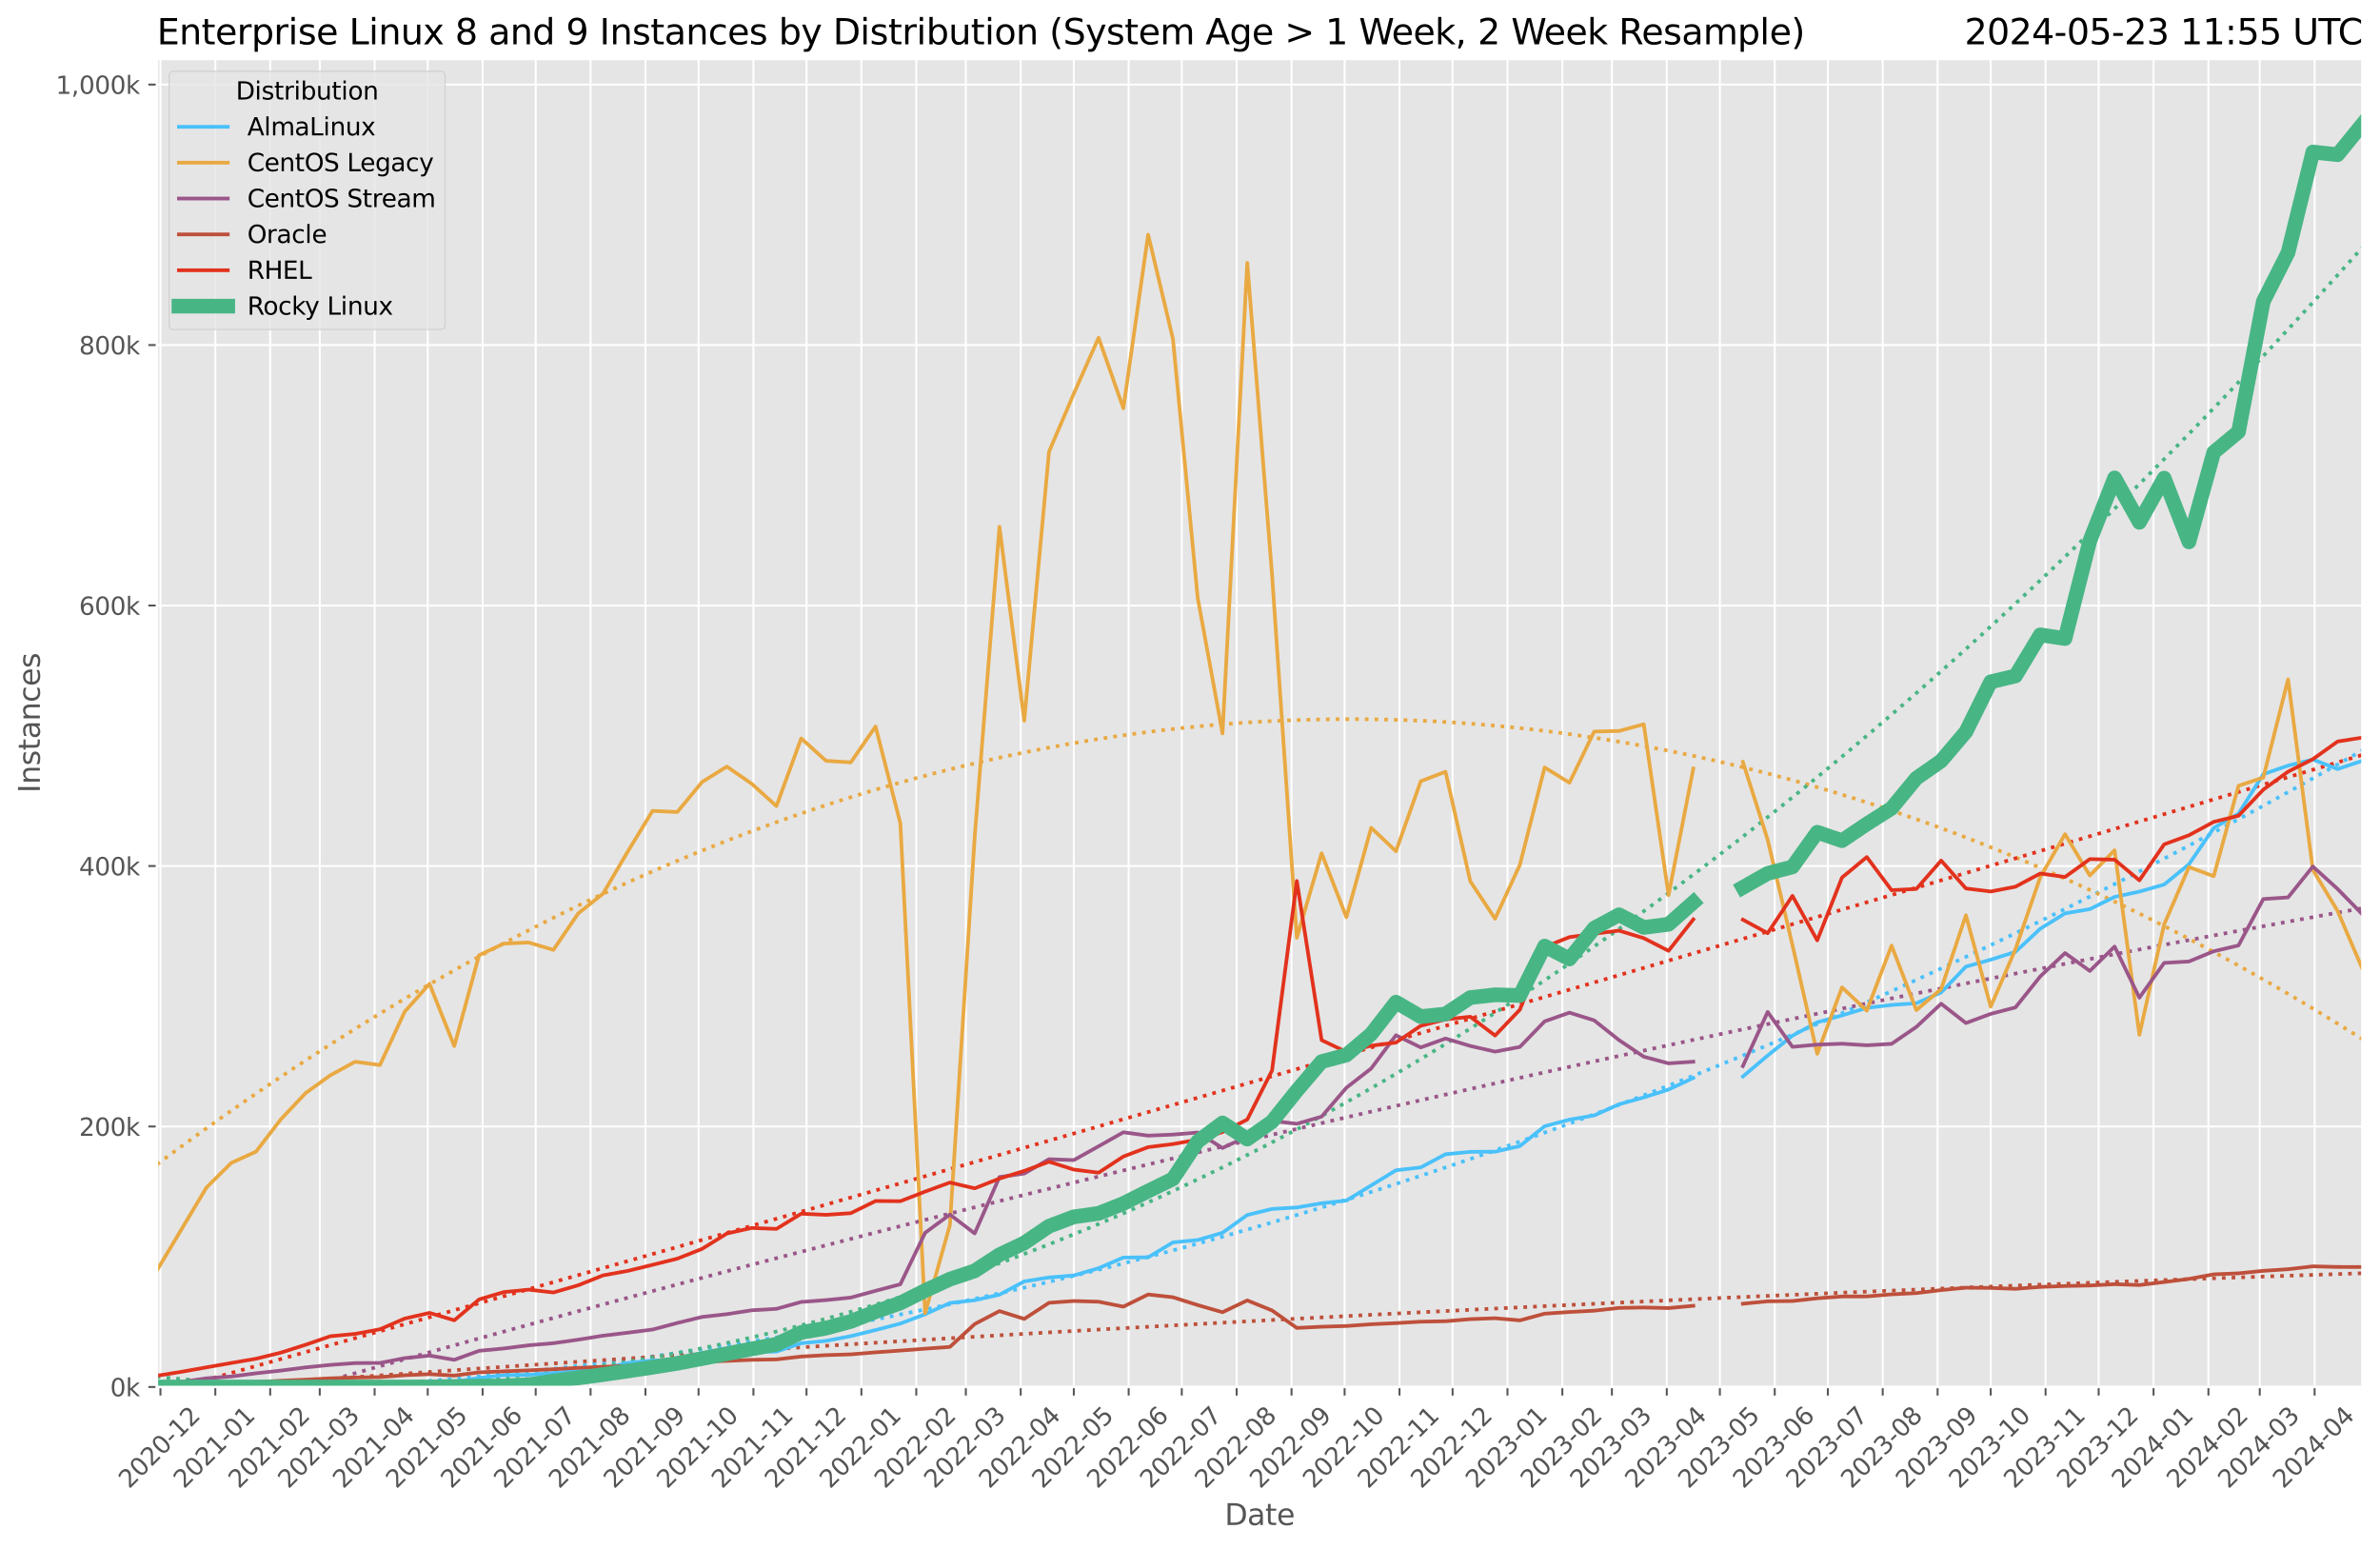 <?xml version="1.0" encoding="utf-8" standalone="no"?>
<!DOCTYPE svg PUBLIC "-//W3C//DTD SVG 1.1//EN"
  "http://www.w3.org/Graphics/SVG/1.1/DTD/svg11.dtd">
<svg xmlns:xlink="http://www.w3.org/1999/xlink" width="974.277pt" height="633.944pt" viewBox="0 0 974.277 633.944" xmlns="http://www.w3.org/2000/svg" version="1.1">
 <defs>
  <style type="text/css">*{stroke-linejoin: round; stroke-linecap: butt}</style>
 </defs>
 <g id="figure_1">
  <g id="patch_1">
   <path d="M 0 633.944 
L 974.277 633.944 
L 974.277 0 
L 0 0 
z
" style="fill: #ffffff"/>
  </g>
  <g id="axes_1">
   <g id="patch_2">
    <path d="M 64.233 567.742 
L 967.077 567.742 
L 967.077 24.142 
L 64.233 24.142 
z
" style="fill: #e5e5e5"/>
   </g>
   <g id="matplotlib.axis_1">
    <g id="xtick_1">
     <g id="line2d_1">
      <path d="M 65.682 567.742 
L 65.682 24.142 
" clip-path="url(#p64d430304a)" style="fill: none; stroke: #ffffff; stroke-width: 0.8; stroke-linecap: square"/>
     </g>
     <g id="line2d_2">
      <defs>
       <path id="me2e95ceedc" d="M 0 0 
L 0 3.5 
" style="stroke: #555555; stroke-width: 0.8"/>
      </defs>
      <g>
       <use xlink:href="#me2e95ceedc" x="65.682" y="567.742" style="fill: #555555; stroke: #555555; stroke-width: 0.8"/>
      </g>
     </g>
     <g id="text_1">
      <!-- 2020-12 -->
      <g style="fill: #555555" transform="translate(52.86 609.66)rotate(-45)scale(0.1 -0.1)">
       <defs>
        <path id="DejaVuSans-32" d="M 1228 531 
L 3431 531 
L 3431 0 
L 469 0 
L 469 531 
Q 828 903 1448 1529 
Q 2069 2156 2228 2338 
Q 2531 2678 2651 2914 
Q 2772 3150 2772 3378 
Q 2772 3750 2511 3984 
Q 2250 4219 1831 4219 
Q 1534 4219 1204 4116 
Q 875 4013 500 3803 
L 500 4441 
Q 881 4594 1212 4672 
Q 1544 4750 1819 4750 
Q 2544 4750 2975 4387 
Q 3406 4025 3406 3419 
Q 3406 3131 3298 2873 
Q 3191 2616 2906 2266 
Q 2828 2175 2409 1742 
Q 1991 1309 1228 531 
z
" transform="scale(0.016)"/>
        <path id="DejaVuSans-30" d="M 2034 4250 
Q 1547 4250 1301 3770 
Q 1056 3291 1056 2328 
Q 1056 1369 1301 889 
Q 1547 409 2034 409 
Q 2525 409 2770 889 
Q 3016 1369 3016 2328 
Q 3016 3291 2770 3770 
Q 2525 4250 2034 4250 
z
M 2034 4750 
Q 2819 4750 3233 4129 
Q 3647 3509 3647 2328 
Q 3647 1150 3233 529 
Q 2819 -91 2034 -91 
Q 1250 -91 836 529 
Q 422 1150 422 2328 
Q 422 3509 836 4129 
Q 1250 4750 2034 4750 
z
" transform="scale(0.016)"/>
        <path id="DejaVuSans-2d" d="M 313 2009 
L 1997 2009 
L 1997 1497 
L 313 1497 
L 313 2009 
z
" transform="scale(0.016)"/>
        <path id="DejaVuSans-31" d="M 794 531 
L 1825 531 
L 1825 4091 
L 703 3866 
L 703 4441 
L 1819 4666 
L 2450 4666 
L 2450 531 
L 3481 531 
L 3481 0 
L 794 0 
L 794 531 
z
" transform="scale(0.016)"/>
       </defs>
       <use xlink:href="#DejaVuSans-32"/>
       <use xlink:href="#DejaVuSans-30" x="63.623"/>
       <use xlink:href="#DejaVuSans-32" x="127.246"/>
       <use xlink:href="#DejaVuSans-30" x="190.869"/>
       <use xlink:href="#DejaVuSans-2d" x="254.492"/>
       <use xlink:href="#DejaVuSans-31" x="290.576"/>
       <use xlink:href="#DejaVuSans-32" x="354.199"/>
      </g>
     </g>
    </g>
    <g id="xtick_2">
     <g id="line2d_3">
      <path d="M 88.144 567.742 
L 88.144 24.142 
" clip-path="url(#p64d430304a)" style="fill: none; stroke: #ffffff; stroke-width: 0.8; stroke-linecap: square"/>
     </g>
     <g id="line2d_4">
      <g>
       <use xlink:href="#me2e95ceedc" x="88.144" y="567.742" style="fill: #555555; stroke: #555555; stroke-width: 0.8"/>
      </g>
     </g>
     <g id="text_2">
      <!-- 2021-01 -->
      <g style="fill: #555555" transform="translate(75.323 609.66)rotate(-45)scale(0.1 -0.1)">
       <use xlink:href="#DejaVuSans-32"/>
       <use xlink:href="#DejaVuSans-30" x="63.623"/>
       <use xlink:href="#DejaVuSans-32" x="127.246"/>
       <use xlink:href="#DejaVuSans-31" x="190.869"/>
       <use xlink:href="#DejaVuSans-2d" x="254.492"/>
       <use xlink:href="#DejaVuSans-30" x="290.576"/>
       <use xlink:href="#DejaVuSans-31" x="354.199"/>
      </g>
     </g>
    </g>
    <g id="xtick_3">
     <g id="line2d_5">
      <path d="M 110.607 567.742 
L 110.607 24.142 
" clip-path="url(#p64d430304a)" style="fill: none; stroke: #ffffff; stroke-width: 0.8; stroke-linecap: square"/>
     </g>
     <g id="line2d_6">
      <g>
       <use xlink:href="#me2e95ceedc" x="110.607" y="567.742" style="fill: #555555; stroke: #555555; stroke-width: 0.8"/>
      </g>
     </g>
     <g id="text_3">
      <!-- 2021-02 -->
      <g style="fill: #555555" transform="translate(97.785 609.66)rotate(-45)scale(0.1 -0.1)">
       <use xlink:href="#DejaVuSans-32"/>
       <use xlink:href="#DejaVuSans-30" x="63.623"/>
       <use xlink:href="#DejaVuSans-32" x="127.246"/>
       <use xlink:href="#DejaVuSans-31" x="190.869"/>
       <use xlink:href="#DejaVuSans-2d" x="254.492"/>
       <use xlink:href="#DejaVuSans-30" x="290.576"/>
       <use xlink:href="#DejaVuSans-32" x="354.199"/>
      </g>
     </g>
    </g>
    <g id="xtick_4">
     <g id="line2d_7">
      <path d="M 130.895 567.742 
L 130.895 24.142 
" clip-path="url(#p64d430304a)" style="fill: none; stroke: #ffffff; stroke-width: 0.8; stroke-linecap: square"/>
     </g>
     <g id="line2d_8">
      <g>
       <use xlink:href="#me2e95ceedc" x="130.895" y="567.742" style="fill: #555555; stroke: #555555; stroke-width: 0.8"/>
      </g>
     </g>
     <g id="text_4">
      <!-- 2021-03 -->
      <g style="fill: #555555" transform="translate(118.074 609.66)rotate(-45)scale(0.1 -0.1)">
       <defs>
        <path id="DejaVuSans-33" d="M 2597 2516 
Q 3050 2419 3304 2112 
Q 3559 1806 3559 1356 
Q 3559 666 3084 287 
Q 2609 -91 1734 -91 
Q 1441 -91 1130 -33 
Q 819 25 488 141 
L 488 750 
Q 750 597 1062 519 
Q 1375 441 1716 441 
Q 2309 441 2620 675 
Q 2931 909 2931 1356 
Q 2931 1769 2642 2001 
Q 2353 2234 1838 2234 
L 1294 2234 
L 1294 2753 
L 1863 2753 
Q 2328 2753 2575 2939 
Q 2822 3125 2822 3475 
Q 2822 3834 2567 4026 
Q 2313 4219 1838 4219 
Q 1578 4219 1281 4162 
Q 984 4106 628 3988 
L 628 4550 
Q 988 4650 1302 4700 
Q 1616 4750 1894 4750 
Q 2613 4750 3031 4423 
Q 3450 4097 3450 3541 
Q 3450 3153 3228 2886 
Q 3006 2619 2597 2516 
z
" transform="scale(0.016)"/>
       </defs>
       <use xlink:href="#DejaVuSans-32"/>
       <use xlink:href="#DejaVuSans-30" x="63.623"/>
       <use xlink:href="#DejaVuSans-32" x="127.246"/>
       <use xlink:href="#DejaVuSans-31" x="190.869"/>
       <use xlink:href="#DejaVuSans-2d" x="254.492"/>
       <use xlink:href="#DejaVuSans-30" x="290.576"/>
       <use xlink:href="#DejaVuSans-33" x="354.199"/>
      </g>
     </g>
    </g>
    <g id="xtick_5">
     <g id="line2d_9">
      <path d="M 153.358 567.742 
L 153.358 24.142 
" clip-path="url(#p64d430304a)" style="fill: none; stroke: #ffffff; stroke-width: 0.8; stroke-linecap: square"/>
     </g>
     <g id="line2d_10">
      <g>
       <use xlink:href="#me2e95ceedc" x="153.358" y="567.742" style="fill: #555555; stroke: #555555; stroke-width: 0.8"/>
      </g>
     </g>
     <g id="text_5">
      <!-- 2021-04 -->
      <g style="fill: #555555" transform="translate(140.536 609.66)rotate(-45)scale(0.1 -0.1)">
       <defs>
        <path id="DejaVuSans-34" d="M 2419 4116 
L 825 1625 
L 2419 1625 
L 2419 4116 
z
M 2253 4666 
L 3047 4666 
L 3047 1625 
L 3713 1625 
L 3713 1100 
L 3047 1100 
L 3047 0 
L 2419 0 
L 2419 1100 
L 313 1100 
L 313 1709 
L 2253 4666 
z
" transform="scale(0.016)"/>
       </defs>
       <use xlink:href="#DejaVuSans-32"/>
       <use xlink:href="#DejaVuSans-30" x="63.623"/>
       <use xlink:href="#DejaVuSans-32" x="127.246"/>
       <use xlink:href="#DejaVuSans-31" x="190.869"/>
       <use xlink:href="#DejaVuSans-2d" x="254.492"/>
       <use xlink:href="#DejaVuSans-30" x="290.576"/>
       <use xlink:href="#DejaVuSans-34" x="354.199"/>
      </g>
     </g>
    </g>
    <g id="xtick_6">
     <g id="line2d_11">
      <path d="M 175.095 567.742 
L 175.095 24.142 
" clip-path="url(#p64d430304a)" style="fill: none; stroke: #ffffff; stroke-width: 0.8; stroke-linecap: square"/>
     </g>
     <g id="line2d_12">
      <g>
       <use xlink:href="#me2e95ceedc" x="175.095" y="567.742" style="fill: #555555; stroke: #555555; stroke-width: 0.8"/>
      </g>
     </g>
     <g id="text_6">
      <!-- 2021-05 -->
      <g style="fill: #555555" transform="translate(162.274 609.66)rotate(-45)scale(0.1 -0.1)">
       <defs>
        <path id="DejaVuSans-35" d="M 691 4666 
L 3169 4666 
L 3169 4134 
L 1269 4134 
L 1269 2991 
Q 1406 3038 1543 3061 
Q 1681 3084 1819 3084 
Q 2600 3084 3056 2656 
Q 3513 2228 3513 1497 
Q 3513 744 3044 326 
Q 2575 -91 1722 -91 
Q 1428 -91 1123 -41 
Q 819 9 494 109 
L 494 744 
Q 775 591 1075 516 
Q 1375 441 1709 441 
Q 2250 441 2565 725 
Q 2881 1009 2881 1497 
Q 2881 1984 2565 2268 
Q 2250 2553 1709 2553 
Q 1456 2553 1204 2497 
Q 953 2441 691 2322 
L 691 4666 
z
" transform="scale(0.016)"/>
       </defs>
       <use xlink:href="#DejaVuSans-32"/>
       <use xlink:href="#DejaVuSans-30" x="63.623"/>
       <use xlink:href="#DejaVuSans-32" x="127.246"/>
       <use xlink:href="#DejaVuSans-31" x="190.869"/>
       <use xlink:href="#DejaVuSans-2d" x="254.492"/>
       <use xlink:href="#DejaVuSans-30" x="290.576"/>
       <use xlink:href="#DejaVuSans-35" x="354.199"/>
      </g>
     </g>
    </g>
    <g id="xtick_7">
     <g id="line2d_13">
      <path d="M 197.558 567.742 
L 197.558 24.142 
" clip-path="url(#p64d430304a)" style="fill: none; stroke: #ffffff; stroke-width: 0.8; stroke-linecap: square"/>
     </g>
     <g id="line2d_14">
      <g>
       <use xlink:href="#me2e95ceedc" x="197.558" y="567.742" style="fill: #555555; stroke: #555555; stroke-width: 0.8"/>
      </g>
     </g>
     <g id="text_7">
      <!-- 2021-06 -->
      <g style="fill: #555555" transform="translate(184.736 609.66)rotate(-45)scale(0.1 -0.1)">
       <defs>
        <path id="DejaVuSans-36" d="M 2113 2584 
Q 1688 2584 1439 2293 
Q 1191 2003 1191 1497 
Q 1191 994 1439 701 
Q 1688 409 2113 409 
Q 2538 409 2786 701 
Q 3034 994 3034 1497 
Q 3034 2003 2786 2293 
Q 2538 2584 2113 2584 
z
M 3366 4563 
L 3366 3988 
Q 3128 4100 2886 4159 
Q 2644 4219 2406 4219 
Q 1781 4219 1451 3797 
Q 1122 3375 1075 2522 
Q 1259 2794 1537 2939 
Q 1816 3084 2150 3084 
Q 2853 3084 3261 2657 
Q 3669 2231 3669 1497 
Q 3669 778 3244 343 
Q 2819 -91 2113 -91 
Q 1303 -91 875 529 
Q 447 1150 447 2328 
Q 447 3434 972 4092 
Q 1497 4750 2381 4750 
Q 2619 4750 2861 4703 
Q 3103 4656 3366 4563 
z
" transform="scale(0.016)"/>
       </defs>
       <use xlink:href="#DejaVuSans-32"/>
       <use xlink:href="#DejaVuSans-30" x="63.623"/>
       <use xlink:href="#DejaVuSans-32" x="127.246"/>
       <use xlink:href="#DejaVuSans-31" x="190.869"/>
       <use xlink:href="#DejaVuSans-2d" x="254.492"/>
       <use xlink:href="#DejaVuSans-30" x="290.576"/>
       <use xlink:href="#DejaVuSans-36" x="354.199"/>
      </g>
     </g>
    </g>
    <g id="xtick_8">
     <g id="line2d_15">
      <path d="M 219.296 567.742 
L 219.296 24.142 
" clip-path="url(#p64d430304a)" style="fill: none; stroke: #ffffff; stroke-width: 0.8; stroke-linecap: square"/>
     </g>
     <g id="line2d_16">
      <g>
       <use xlink:href="#me2e95ceedc" x="219.296" y="567.742" style="fill: #555555; stroke: #555555; stroke-width: 0.8"/>
      </g>
     </g>
     <g id="text_8">
      <!-- 2021-07 -->
      <g style="fill: #555555" transform="translate(206.474 609.66)rotate(-45)scale(0.1 -0.1)">
       <defs>
        <path id="DejaVuSans-37" d="M 525 4666 
L 3525 4666 
L 3525 4397 
L 1831 0 
L 1172 0 
L 2766 4134 
L 525 4134 
L 525 4666 
z
" transform="scale(0.016)"/>
       </defs>
       <use xlink:href="#DejaVuSans-32"/>
       <use xlink:href="#DejaVuSans-30" x="63.623"/>
       <use xlink:href="#DejaVuSans-32" x="127.246"/>
       <use xlink:href="#DejaVuSans-31" x="190.869"/>
       <use xlink:href="#DejaVuSans-2d" x="254.492"/>
       <use xlink:href="#DejaVuSans-30" x="290.576"/>
       <use xlink:href="#DejaVuSans-37" x="354.199"/>
      </g>
     </g>
    </g>
    <g id="xtick_9">
     <g id="line2d_17">
      <path d="M 241.758 567.742 
L 241.758 24.142 
" clip-path="url(#p64d430304a)" style="fill: none; stroke: #ffffff; stroke-width: 0.8; stroke-linecap: square"/>
     </g>
     <g id="line2d_18">
      <g>
       <use xlink:href="#me2e95ceedc" x="241.758" y="567.742" style="fill: #555555; stroke: #555555; stroke-width: 0.8"/>
      </g>
     </g>
     <g id="text_9">
      <!-- 2021-08 -->
      <g style="fill: #555555" transform="translate(228.937 609.66)rotate(-45)scale(0.1 -0.1)">
       <defs>
        <path id="DejaVuSans-38" d="M 2034 2216 
Q 1584 2216 1326 1975 
Q 1069 1734 1069 1313 
Q 1069 891 1326 650 
Q 1584 409 2034 409 
Q 2484 409 2743 651 
Q 3003 894 3003 1313 
Q 3003 1734 2745 1975 
Q 2488 2216 2034 2216 
z
M 1403 2484 
Q 997 2584 770 2862 
Q 544 3141 544 3541 
Q 544 4100 942 4425 
Q 1341 4750 2034 4750 
Q 2731 4750 3128 4425 
Q 3525 4100 3525 3541 
Q 3525 3141 3298 2862 
Q 3072 2584 2669 2484 
Q 3125 2378 3379 2068 
Q 3634 1759 3634 1313 
Q 3634 634 3220 271 
Q 2806 -91 2034 -91 
Q 1263 -91 848 271 
Q 434 634 434 1313 
Q 434 1759 690 2068 
Q 947 2378 1403 2484 
z
M 1172 3481 
Q 1172 3119 1398 2916 
Q 1625 2713 2034 2713 
Q 2441 2713 2670 2916 
Q 2900 3119 2900 3481 
Q 2900 3844 2670 4047 
Q 2441 4250 2034 4250 
Q 1625 4250 1398 4047 
Q 1172 3844 1172 3481 
z
" transform="scale(0.016)"/>
       </defs>
       <use xlink:href="#DejaVuSans-32"/>
       <use xlink:href="#DejaVuSans-30" x="63.623"/>
       <use xlink:href="#DejaVuSans-32" x="127.246"/>
       <use xlink:href="#DejaVuSans-31" x="190.869"/>
       <use xlink:href="#DejaVuSans-2d" x="254.492"/>
       <use xlink:href="#DejaVuSans-30" x="290.576"/>
       <use xlink:href="#DejaVuSans-38" x="354.199"/>
      </g>
     </g>
    </g>
    <g id="xtick_10">
     <g id="line2d_19">
      <path d="M 264.22 567.742 
L 264.22 24.142 
" clip-path="url(#p64d430304a)" style="fill: none; stroke: #ffffff; stroke-width: 0.8; stroke-linecap: square"/>
     </g>
     <g id="line2d_20">
      <g>
       <use xlink:href="#me2e95ceedc" x="264.22" y="567.742" style="fill: #555555; stroke: #555555; stroke-width: 0.8"/>
      </g>
     </g>
     <g id="text_10">
      <!-- 2021-09 -->
      <g style="fill: #555555" transform="translate(251.399 609.66)rotate(-45)scale(0.1 -0.1)">
       <defs>
        <path id="DejaVuSans-39" d="M 703 97 
L 703 672 
Q 941 559 1184 500 
Q 1428 441 1663 441 
Q 2288 441 2617 861 
Q 2947 1281 2994 2138 
Q 2813 1869 2534 1725 
Q 2256 1581 1919 1581 
Q 1219 1581 811 2004 
Q 403 2428 403 3163 
Q 403 3881 828 4315 
Q 1253 4750 1959 4750 
Q 2769 4750 3195 4129 
Q 3622 3509 3622 2328 
Q 3622 1225 3098 567 
Q 2575 -91 1691 -91 
Q 1453 -91 1209 -44 
Q 966 3 703 97 
z
M 1959 2075 
Q 2384 2075 2632 2365 
Q 2881 2656 2881 3163 
Q 2881 3666 2632 3958 
Q 2384 4250 1959 4250 
Q 1534 4250 1286 3958 
Q 1038 3666 1038 3163 
Q 1038 2656 1286 2365 
Q 1534 2075 1959 2075 
z
" transform="scale(0.016)"/>
       </defs>
       <use xlink:href="#DejaVuSans-32"/>
       <use xlink:href="#DejaVuSans-30" x="63.623"/>
       <use xlink:href="#DejaVuSans-32" x="127.246"/>
       <use xlink:href="#DejaVuSans-31" x="190.869"/>
       <use xlink:href="#DejaVuSans-2d" x="254.492"/>
       <use xlink:href="#DejaVuSans-30" x="290.576"/>
       <use xlink:href="#DejaVuSans-39" x="354.199"/>
      </g>
     </g>
    </g>
    <g id="xtick_11">
     <g id="line2d_21">
      <path d="M 285.958 567.742 
L 285.958 24.142 
" clip-path="url(#p64d430304a)" style="fill: none; stroke: #ffffff; stroke-width: 0.8; stroke-linecap: square"/>
     </g>
     <g id="line2d_22">
      <g>
       <use xlink:href="#me2e95ceedc" x="285.958" y="567.742" style="fill: #555555; stroke: #555555; stroke-width: 0.8"/>
      </g>
     </g>
     <g id="text_11">
      <!-- 2021-10 -->
      <g style="fill: #555555" transform="translate(273.137 609.66)rotate(-45)scale(0.1 -0.1)">
       <use xlink:href="#DejaVuSans-32"/>
       <use xlink:href="#DejaVuSans-30" x="63.623"/>
       <use xlink:href="#DejaVuSans-32" x="127.246"/>
       <use xlink:href="#DejaVuSans-31" x="190.869"/>
       <use xlink:href="#DejaVuSans-2d" x="254.492"/>
       <use xlink:href="#DejaVuSans-31" x="290.576"/>
       <use xlink:href="#DejaVuSans-30" x="354.199"/>
      </g>
     </g>
    </g>
    <g id="xtick_12">
     <g id="line2d_23">
      <path d="M 308.421 567.742 
L 308.421 24.142 
" clip-path="url(#p64d430304a)" style="fill: none; stroke: #ffffff; stroke-width: 0.8; stroke-linecap: square"/>
     </g>
     <g id="line2d_24">
      <g>
       <use xlink:href="#me2e95ceedc" x="308.421" y="567.742" style="fill: #555555; stroke: #555555; stroke-width: 0.8"/>
      </g>
     </g>
     <g id="text_12">
      <!-- 2021-11 -->
      <g style="fill: #555555" transform="translate(295.599 609.66)rotate(-45)scale(0.1 -0.1)">
       <use xlink:href="#DejaVuSans-32"/>
       <use xlink:href="#DejaVuSans-30" x="63.623"/>
       <use xlink:href="#DejaVuSans-32" x="127.246"/>
       <use xlink:href="#DejaVuSans-31" x="190.869"/>
       <use xlink:href="#DejaVuSans-2d" x="254.492"/>
       <use xlink:href="#DejaVuSans-31" x="290.576"/>
       <use xlink:href="#DejaVuSans-31" x="354.199"/>
      </g>
     </g>
    </g>
    <g id="xtick_13">
     <g id="line2d_25">
      <path d="M 330.158 567.742 
L 330.158 24.142 
" clip-path="url(#p64d430304a)" style="fill: none; stroke: #ffffff; stroke-width: 0.8; stroke-linecap: square"/>
     </g>
     <g id="line2d_26">
      <g>
       <use xlink:href="#me2e95ceedc" x="330.158" y="567.742" style="fill: #555555; stroke: #555555; stroke-width: 0.8"/>
      </g>
     </g>
     <g id="text_13">
      <!-- 2021-12 -->
      <g style="fill: #555555" transform="translate(317.337 609.66)rotate(-45)scale(0.1 -0.1)">
       <use xlink:href="#DejaVuSans-32"/>
       <use xlink:href="#DejaVuSans-30" x="63.623"/>
       <use xlink:href="#DejaVuSans-32" x="127.246"/>
       <use xlink:href="#DejaVuSans-31" x="190.869"/>
       <use xlink:href="#DejaVuSans-2d" x="254.492"/>
       <use xlink:href="#DejaVuSans-31" x="290.576"/>
       <use xlink:href="#DejaVuSans-32" x="354.199"/>
      </g>
     </g>
    </g>
    <g id="xtick_14">
     <g id="line2d_27">
      <path d="M 352.621 567.742 
L 352.621 24.142 
" clip-path="url(#p64d430304a)" style="fill: none; stroke: #ffffff; stroke-width: 0.8; stroke-linecap: square"/>
     </g>
     <g id="line2d_28">
      <g>
       <use xlink:href="#me2e95ceedc" x="352.621" y="567.742" style="fill: #555555; stroke: #555555; stroke-width: 0.8"/>
      </g>
     </g>
     <g id="text_14">
      <!-- 2022-01 -->
      <g style="fill: #555555" transform="translate(339.8 609.66)rotate(-45)scale(0.1 -0.1)">
       <use xlink:href="#DejaVuSans-32"/>
       <use xlink:href="#DejaVuSans-30" x="63.623"/>
       <use xlink:href="#DejaVuSans-32" x="127.246"/>
       <use xlink:href="#DejaVuSans-32" x="190.869"/>
       <use xlink:href="#DejaVuSans-2d" x="254.492"/>
       <use xlink:href="#DejaVuSans-30" x="290.576"/>
       <use xlink:href="#DejaVuSans-31" x="354.199"/>
      </g>
     </g>
    </g>
    <g id="xtick_15">
     <g id="line2d_29">
      <path d="M 375.083 567.742 
L 375.083 24.142 
" clip-path="url(#p64d430304a)" style="fill: none; stroke: #ffffff; stroke-width: 0.8; stroke-linecap: square"/>
     </g>
     <g id="line2d_30">
      <g>
       <use xlink:href="#me2e95ceedc" x="375.083" y="567.742" style="fill: #555555; stroke: #555555; stroke-width: 0.8"/>
      </g>
     </g>
     <g id="text_15">
      <!-- 2022-02 -->
      <g style="fill: #555555" transform="translate(362.262 609.66)rotate(-45)scale(0.1 -0.1)">
       <use xlink:href="#DejaVuSans-32"/>
       <use xlink:href="#DejaVuSans-30" x="63.623"/>
       <use xlink:href="#DejaVuSans-32" x="127.246"/>
       <use xlink:href="#DejaVuSans-32" x="190.869"/>
       <use xlink:href="#DejaVuSans-2d" x="254.492"/>
       <use xlink:href="#DejaVuSans-30" x="290.576"/>
       <use xlink:href="#DejaVuSans-32" x="354.199"/>
      </g>
     </g>
    </g>
    <g id="xtick_16">
     <g id="line2d_31">
      <path d="M 395.372 567.742 
L 395.372 24.142 
" clip-path="url(#p64d430304a)" style="fill: none; stroke: #ffffff; stroke-width: 0.8; stroke-linecap: square"/>
     </g>
     <g id="line2d_32">
      <g>
       <use xlink:href="#me2e95ceedc" x="395.372" y="567.742" style="fill: #555555; stroke: #555555; stroke-width: 0.8"/>
      </g>
     </g>
     <g id="text_16">
      <!-- 2022-03 -->
      <g style="fill: #555555" transform="translate(382.551 609.66)rotate(-45)scale(0.1 -0.1)">
       <use xlink:href="#DejaVuSans-32"/>
       <use xlink:href="#DejaVuSans-30" x="63.623"/>
       <use xlink:href="#DejaVuSans-32" x="127.246"/>
       <use xlink:href="#DejaVuSans-32" x="190.869"/>
       <use xlink:href="#DejaVuSans-2d" x="254.492"/>
       <use xlink:href="#DejaVuSans-30" x="290.576"/>
       <use xlink:href="#DejaVuSans-33" x="354.199"/>
      </g>
     </g>
    </g>
    <g id="xtick_17">
     <g id="line2d_33">
      <path d="M 417.834 567.742 
L 417.834 24.142 
" clip-path="url(#p64d430304a)" style="fill: none; stroke: #ffffff; stroke-width: 0.8; stroke-linecap: square"/>
     </g>
     <g id="line2d_34">
      <g>
       <use xlink:href="#me2e95ceedc" x="417.834" y="567.742" style="fill: #555555; stroke: #555555; stroke-width: 0.8"/>
      </g>
     </g>
     <g id="text_17">
      <!-- 2022-04 -->
      <g style="fill: #555555" transform="translate(405.013 609.66)rotate(-45)scale(0.1 -0.1)">
       <use xlink:href="#DejaVuSans-32"/>
       <use xlink:href="#DejaVuSans-30" x="63.623"/>
       <use xlink:href="#DejaVuSans-32" x="127.246"/>
       <use xlink:href="#DejaVuSans-32" x="190.869"/>
       <use xlink:href="#DejaVuSans-2d" x="254.492"/>
       <use xlink:href="#DejaVuSans-30" x="290.576"/>
       <use xlink:href="#DejaVuSans-34" x="354.199"/>
      </g>
     </g>
    </g>
    <g id="xtick_18">
     <g id="line2d_35">
      <path d="M 439.572 567.742 
L 439.572 24.142 
" clip-path="url(#p64d430304a)" style="fill: none; stroke: #ffffff; stroke-width: 0.8; stroke-linecap: square"/>
     </g>
     <g id="line2d_36">
      <g>
       <use xlink:href="#me2e95ceedc" x="439.572" y="567.742" style="fill: #555555; stroke: #555555; stroke-width: 0.8"/>
      </g>
     </g>
     <g id="text_18">
      <!-- 2022-05 -->
      <g style="fill: #555555" transform="translate(426.751 609.66)rotate(-45)scale(0.1 -0.1)">
       <use xlink:href="#DejaVuSans-32"/>
       <use xlink:href="#DejaVuSans-30" x="63.623"/>
       <use xlink:href="#DejaVuSans-32" x="127.246"/>
       <use xlink:href="#DejaVuSans-32" x="190.869"/>
       <use xlink:href="#DejaVuSans-2d" x="254.492"/>
       <use xlink:href="#DejaVuSans-30" x="290.576"/>
       <use xlink:href="#DejaVuSans-35" x="354.199"/>
      </g>
     </g>
    </g>
    <g id="xtick_19">
     <g id="line2d_37">
      <path d="M 462.035 567.742 
L 462.035 24.142 
" clip-path="url(#p64d430304a)" style="fill: none; stroke: #ffffff; stroke-width: 0.8; stroke-linecap: square"/>
     </g>
     <g id="line2d_38">
      <g>
       <use xlink:href="#me2e95ceedc" x="462.035" y="567.742" style="fill: #555555; stroke: #555555; stroke-width: 0.8"/>
      </g>
     </g>
     <g id="text_19">
      <!-- 2022-06 -->
      <g style="fill: #555555" transform="translate(449.213 609.66)rotate(-45)scale(0.1 -0.1)">
       <use xlink:href="#DejaVuSans-32"/>
       <use xlink:href="#DejaVuSans-30" x="63.623"/>
       <use xlink:href="#DejaVuSans-32" x="127.246"/>
       <use xlink:href="#DejaVuSans-32" x="190.869"/>
       <use xlink:href="#DejaVuSans-2d" x="254.492"/>
       <use xlink:href="#DejaVuSans-30" x="290.576"/>
       <use xlink:href="#DejaVuSans-36" x="354.199"/>
      </g>
     </g>
    </g>
    <g id="xtick_20">
     <g id="line2d_39">
      <path d="M 483.772 567.742 
L 483.772 24.142 
" clip-path="url(#p64d430304a)" style="fill: none; stroke: #ffffff; stroke-width: 0.8; stroke-linecap: square"/>
     </g>
     <g id="line2d_40">
      <g>
       <use xlink:href="#me2e95ceedc" x="483.772" y="567.742" style="fill: #555555; stroke: #555555; stroke-width: 0.8"/>
      </g>
     </g>
     <g id="text_20">
      <!-- 2022-07 -->
      <g style="fill: #555555" transform="translate(470.951 609.66)rotate(-45)scale(0.1 -0.1)">
       <use xlink:href="#DejaVuSans-32"/>
       <use xlink:href="#DejaVuSans-30" x="63.623"/>
       <use xlink:href="#DejaVuSans-32" x="127.246"/>
       <use xlink:href="#DejaVuSans-32" x="190.869"/>
       <use xlink:href="#DejaVuSans-2d" x="254.492"/>
       <use xlink:href="#DejaVuSans-30" x="290.576"/>
       <use xlink:href="#DejaVuSans-37" x="354.199"/>
      </g>
     </g>
    </g>
    <g id="xtick_21">
     <g id="line2d_41">
      <path d="M 506.235 567.742 
L 506.235 24.142 
" clip-path="url(#p64d430304a)" style="fill: none; stroke: #ffffff; stroke-width: 0.8; stroke-linecap: square"/>
     </g>
     <g id="line2d_42">
      <g>
       <use xlink:href="#me2e95ceedc" x="506.235" y="567.742" style="fill: #555555; stroke: #555555; stroke-width: 0.8"/>
      </g>
     </g>
     <g id="text_21">
      <!-- 2022-08 -->
      <g style="fill: #555555" transform="translate(493.413 609.66)rotate(-45)scale(0.1 -0.1)">
       <use xlink:href="#DejaVuSans-32"/>
       <use xlink:href="#DejaVuSans-30" x="63.623"/>
       <use xlink:href="#DejaVuSans-32" x="127.246"/>
       <use xlink:href="#DejaVuSans-32" x="190.869"/>
       <use xlink:href="#DejaVuSans-2d" x="254.492"/>
       <use xlink:href="#DejaVuSans-30" x="290.576"/>
       <use xlink:href="#DejaVuSans-38" x="354.199"/>
      </g>
     </g>
    </g>
    <g id="xtick_22">
     <g id="line2d_43">
      <path d="M 528.697 567.742 
L 528.697 24.142 
" clip-path="url(#p64d430304a)" style="fill: none; stroke: #ffffff; stroke-width: 0.8; stroke-linecap: square"/>
     </g>
     <g id="line2d_44">
      <g>
       <use xlink:href="#me2e95ceedc" x="528.697" y="567.742" style="fill: #555555; stroke: #555555; stroke-width: 0.8"/>
      </g>
     </g>
     <g id="text_22">
      <!-- 2022-09 -->
      <g style="fill: #555555" transform="translate(515.876 609.66)rotate(-45)scale(0.1 -0.1)">
       <use xlink:href="#DejaVuSans-32"/>
       <use xlink:href="#DejaVuSans-30" x="63.623"/>
       <use xlink:href="#DejaVuSans-32" x="127.246"/>
       <use xlink:href="#DejaVuSans-32" x="190.869"/>
       <use xlink:href="#DejaVuSans-2d" x="254.492"/>
       <use xlink:href="#DejaVuSans-30" x="290.576"/>
       <use xlink:href="#DejaVuSans-39" x="354.199"/>
      </g>
     </g>
    </g>
    <g id="xtick_23">
     <g id="line2d_45">
      <path d="M 550.435 567.742 
L 550.435 24.142 
" clip-path="url(#p64d430304a)" style="fill: none; stroke: #ffffff; stroke-width: 0.8; stroke-linecap: square"/>
     </g>
     <g id="line2d_46">
      <g>
       <use xlink:href="#me2e95ceedc" x="550.435" y="567.742" style="fill: #555555; stroke: #555555; stroke-width: 0.8"/>
      </g>
     </g>
     <g id="text_23">
      <!-- 2022-10 -->
      <g style="fill: #555555" transform="translate(537.614 609.66)rotate(-45)scale(0.1 -0.1)">
       <use xlink:href="#DejaVuSans-32"/>
       <use xlink:href="#DejaVuSans-30" x="63.623"/>
       <use xlink:href="#DejaVuSans-32" x="127.246"/>
       <use xlink:href="#DejaVuSans-32" x="190.869"/>
       <use xlink:href="#DejaVuSans-2d" x="254.492"/>
       <use xlink:href="#DejaVuSans-31" x="290.576"/>
       <use xlink:href="#DejaVuSans-30" x="354.199"/>
      </g>
     </g>
    </g>
    <g id="xtick_24">
     <g id="line2d_47">
      <path d="M 572.897 567.742 
L 572.897 24.142 
" clip-path="url(#p64d430304a)" style="fill: none; stroke: #ffffff; stroke-width: 0.8; stroke-linecap: square"/>
     </g>
     <g id="line2d_48">
      <g>
       <use xlink:href="#me2e95ceedc" x="572.897" y="567.742" style="fill: #555555; stroke: #555555; stroke-width: 0.8"/>
      </g>
     </g>
     <g id="text_24">
      <!-- 2022-11 -->
      <g style="fill: #555555" transform="translate(560.076 609.66)rotate(-45)scale(0.1 -0.1)">
       <use xlink:href="#DejaVuSans-32"/>
       <use xlink:href="#DejaVuSans-30" x="63.623"/>
       <use xlink:href="#DejaVuSans-32" x="127.246"/>
       <use xlink:href="#DejaVuSans-32" x="190.869"/>
       <use xlink:href="#DejaVuSans-2d" x="254.492"/>
       <use xlink:href="#DejaVuSans-31" x="290.576"/>
       <use xlink:href="#DejaVuSans-31" x="354.199"/>
      </g>
     </g>
    </g>
    <g id="xtick_25">
     <g id="line2d_49">
      <path d="M 594.635 567.742 
L 594.635 24.142 
" clip-path="url(#p64d430304a)" style="fill: none; stroke: #ffffff; stroke-width: 0.8; stroke-linecap: square"/>
     </g>
     <g id="line2d_50">
      <g>
       <use xlink:href="#me2e95ceedc" x="594.635" y="567.742" style="fill: #555555; stroke: #555555; stroke-width: 0.8"/>
      </g>
     </g>
     <g id="text_25">
      <!-- 2022-12 -->
      <g style="fill: #555555" transform="translate(581.814 609.66)rotate(-45)scale(0.1 -0.1)">
       <use xlink:href="#DejaVuSans-32"/>
       <use xlink:href="#DejaVuSans-30" x="63.623"/>
       <use xlink:href="#DejaVuSans-32" x="127.246"/>
       <use xlink:href="#DejaVuSans-32" x="190.869"/>
       <use xlink:href="#DejaVuSans-2d" x="254.492"/>
       <use xlink:href="#DejaVuSans-31" x="290.576"/>
       <use xlink:href="#DejaVuSans-32" x="354.199"/>
      </g>
     </g>
    </g>
    <g id="xtick_26">
     <g id="line2d_51">
      <path d="M 617.098 567.742 
L 617.098 24.142 
" clip-path="url(#p64d430304a)" style="fill: none; stroke: #ffffff; stroke-width: 0.8; stroke-linecap: square"/>
     </g>
     <g id="line2d_52">
      <g>
       <use xlink:href="#me2e95ceedc" x="617.098" y="567.742" style="fill: #555555; stroke: #555555; stroke-width: 0.8"/>
      </g>
     </g>
     <g id="text_26">
      <!-- 2023-01 -->
      <g style="fill: #555555" transform="translate(604.276 609.66)rotate(-45)scale(0.1 -0.1)">
       <use xlink:href="#DejaVuSans-32"/>
       <use xlink:href="#DejaVuSans-30" x="63.623"/>
       <use xlink:href="#DejaVuSans-32" x="127.246"/>
       <use xlink:href="#DejaVuSans-33" x="190.869"/>
       <use xlink:href="#DejaVuSans-2d" x="254.492"/>
       <use xlink:href="#DejaVuSans-30" x="290.576"/>
       <use xlink:href="#DejaVuSans-31" x="354.199"/>
      </g>
     </g>
    </g>
    <g id="xtick_27">
     <g id="line2d_53">
      <path d="M 639.56 567.742 
L 639.56 24.142 
" clip-path="url(#p64d430304a)" style="fill: none; stroke: #ffffff; stroke-width: 0.8; stroke-linecap: square"/>
     </g>
     <g id="line2d_54">
      <g>
       <use xlink:href="#me2e95ceedc" x="639.56" y="567.742" style="fill: #555555; stroke: #555555; stroke-width: 0.8"/>
      </g>
     </g>
     <g id="text_27">
      <!-- 2023-02 -->
      <g style="fill: #555555" transform="translate(626.739 609.66)rotate(-45)scale(0.1 -0.1)">
       <use xlink:href="#DejaVuSans-32"/>
       <use xlink:href="#DejaVuSans-30" x="63.623"/>
       <use xlink:href="#DejaVuSans-32" x="127.246"/>
       <use xlink:href="#DejaVuSans-33" x="190.869"/>
       <use xlink:href="#DejaVuSans-2d" x="254.492"/>
       <use xlink:href="#DejaVuSans-30" x="290.576"/>
       <use xlink:href="#DejaVuSans-32" x="354.199"/>
      </g>
     </g>
    </g>
    <g id="xtick_28">
     <g id="line2d_55">
      <path d="M 659.849 567.742 
L 659.849 24.142 
" clip-path="url(#p64d430304a)" style="fill: none; stroke: #ffffff; stroke-width: 0.8; stroke-linecap: square"/>
     </g>
     <g id="line2d_56">
      <g>
       <use xlink:href="#me2e95ceedc" x="659.849" y="567.742" style="fill: #555555; stroke: #555555; stroke-width: 0.8"/>
      </g>
     </g>
     <g id="text_28">
      <!-- 2023-03 -->
      <g style="fill: #555555" transform="translate(647.027 609.66)rotate(-45)scale(0.1 -0.1)">
       <use xlink:href="#DejaVuSans-32"/>
       <use xlink:href="#DejaVuSans-30" x="63.623"/>
       <use xlink:href="#DejaVuSans-32" x="127.246"/>
       <use xlink:href="#DejaVuSans-33" x="190.869"/>
       <use xlink:href="#DejaVuSans-2d" x="254.492"/>
       <use xlink:href="#DejaVuSans-30" x="290.576"/>
       <use xlink:href="#DejaVuSans-33" x="354.199"/>
      </g>
     </g>
    </g>
    <g id="xtick_29">
     <g id="line2d_57">
      <path d="M 682.311 567.742 
L 682.311 24.142 
" clip-path="url(#p64d430304a)" style="fill: none; stroke: #ffffff; stroke-width: 0.8; stroke-linecap: square"/>
     </g>
     <g id="line2d_58">
      <g>
       <use xlink:href="#me2e95ceedc" x="682.311" y="567.742" style="fill: #555555; stroke: #555555; stroke-width: 0.8"/>
      </g>
     </g>
     <g id="text_29">
      <!-- 2023-04 -->
      <g style="fill: #555555" transform="translate(669.49 609.66)rotate(-45)scale(0.1 -0.1)">
       <use xlink:href="#DejaVuSans-32"/>
       <use xlink:href="#DejaVuSans-30" x="63.623"/>
       <use xlink:href="#DejaVuSans-32" x="127.246"/>
       <use xlink:href="#DejaVuSans-33" x="190.869"/>
       <use xlink:href="#DejaVuSans-2d" x="254.492"/>
       <use xlink:href="#DejaVuSans-30" x="290.576"/>
       <use xlink:href="#DejaVuSans-34" x="354.199"/>
      </g>
     </g>
    </g>
    <g id="xtick_30">
     <g id="line2d_59">
      <path d="M 704.049 567.742 
L 704.049 24.142 
" clip-path="url(#p64d430304a)" style="fill: none; stroke: #ffffff; stroke-width: 0.8; stroke-linecap: square"/>
     </g>
     <g id="line2d_60">
      <g>
       <use xlink:href="#me2e95ceedc" x="704.049" y="567.742" style="fill: #555555; stroke: #555555; stroke-width: 0.8"/>
      </g>
     </g>
     <g id="text_30">
      <!-- 2023-05 -->
      <g style="fill: #555555" transform="translate(691.228 609.66)rotate(-45)scale(0.1 -0.1)">
       <use xlink:href="#DejaVuSans-32"/>
       <use xlink:href="#DejaVuSans-30" x="63.623"/>
       <use xlink:href="#DejaVuSans-32" x="127.246"/>
       <use xlink:href="#DejaVuSans-33" x="190.869"/>
       <use xlink:href="#DejaVuSans-2d" x="254.492"/>
       <use xlink:href="#DejaVuSans-30" x="290.576"/>
       <use xlink:href="#DejaVuSans-35" x="354.199"/>
      </g>
     </g>
    </g>
    <g id="xtick_31">
     <g id="line2d_61">
      <path d="M 726.511 567.742 
L 726.511 24.142 
" clip-path="url(#p64d430304a)" style="fill: none; stroke: #ffffff; stroke-width: 0.8; stroke-linecap: square"/>
     </g>
     <g id="line2d_62">
      <g>
       <use xlink:href="#me2e95ceedc" x="726.511" y="567.742" style="fill: #555555; stroke: #555555; stroke-width: 0.8"/>
      </g>
     </g>
     <g id="text_31">
      <!-- 2023-06 -->
      <g style="fill: #555555" transform="translate(713.69 609.66)rotate(-45)scale(0.1 -0.1)">
       <use xlink:href="#DejaVuSans-32"/>
       <use xlink:href="#DejaVuSans-30" x="63.623"/>
       <use xlink:href="#DejaVuSans-32" x="127.246"/>
       <use xlink:href="#DejaVuSans-33" x="190.869"/>
       <use xlink:href="#DejaVuSans-2d" x="254.492"/>
       <use xlink:href="#DejaVuSans-30" x="290.576"/>
       <use xlink:href="#DejaVuSans-36" x="354.199"/>
      </g>
     </g>
    </g>
    <g id="xtick_32">
     <g id="line2d_63">
      <path d="M 748.249 567.742 
L 748.249 24.142 
" clip-path="url(#p64d430304a)" style="fill: none; stroke: #ffffff; stroke-width: 0.8; stroke-linecap: square"/>
     </g>
     <g id="line2d_64">
      <g>
       <use xlink:href="#me2e95ceedc" x="748.249" y="567.742" style="fill: #555555; stroke: #555555; stroke-width: 0.8"/>
      </g>
     </g>
     <g id="text_32">
      <!-- 2023-07 -->
      <g style="fill: #555555" transform="translate(735.428 609.66)rotate(-45)scale(0.1 -0.1)">
       <use xlink:href="#DejaVuSans-32"/>
       <use xlink:href="#DejaVuSans-30" x="63.623"/>
       <use xlink:href="#DejaVuSans-32" x="127.246"/>
       <use xlink:href="#DejaVuSans-33" x="190.869"/>
       <use xlink:href="#DejaVuSans-2d" x="254.492"/>
       <use xlink:href="#DejaVuSans-30" x="290.576"/>
       <use xlink:href="#DejaVuSans-37" x="354.199"/>
      </g>
     </g>
    </g>
    <g id="xtick_33">
     <g id="line2d_65">
      <path d="M 770.712 567.742 
L 770.712 24.142 
" clip-path="url(#p64d430304a)" style="fill: none; stroke: #ffffff; stroke-width: 0.8; stroke-linecap: square"/>
     </g>
     <g id="line2d_66">
      <g>
       <use xlink:href="#me2e95ceedc" x="770.712" y="567.742" style="fill: #555555; stroke: #555555; stroke-width: 0.8"/>
      </g>
     </g>
     <g id="text_33">
      <!-- 2023-08 -->
      <g style="fill: #555555" transform="translate(757.89 609.66)rotate(-45)scale(0.1 -0.1)">
       <use xlink:href="#DejaVuSans-32"/>
       <use xlink:href="#DejaVuSans-30" x="63.623"/>
       <use xlink:href="#DejaVuSans-32" x="127.246"/>
       <use xlink:href="#DejaVuSans-33" x="190.869"/>
       <use xlink:href="#DejaVuSans-2d" x="254.492"/>
       <use xlink:href="#DejaVuSans-30" x="290.576"/>
       <use xlink:href="#DejaVuSans-38" x="354.199"/>
      </g>
     </g>
    </g>
    <g id="xtick_34">
     <g id="line2d_67">
      <path d="M 793.174 567.742 
L 793.174 24.142 
" clip-path="url(#p64d430304a)" style="fill: none; stroke: #ffffff; stroke-width: 0.8; stroke-linecap: square"/>
     </g>
     <g id="line2d_68">
      <g>
       <use xlink:href="#me2e95ceedc" x="793.174" y="567.742" style="fill: #555555; stroke: #555555; stroke-width: 0.8"/>
      </g>
     </g>
     <g id="text_34">
      <!-- 2023-09 -->
      <g style="fill: #555555" transform="translate(780.353 609.66)rotate(-45)scale(0.1 -0.1)">
       <use xlink:href="#DejaVuSans-32"/>
       <use xlink:href="#DejaVuSans-30" x="63.623"/>
       <use xlink:href="#DejaVuSans-32" x="127.246"/>
       <use xlink:href="#DejaVuSans-33" x="190.869"/>
       <use xlink:href="#DejaVuSans-2d" x="254.492"/>
       <use xlink:href="#DejaVuSans-30" x="290.576"/>
       <use xlink:href="#DejaVuSans-39" x="354.199"/>
      </g>
     </g>
    </g>
    <g id="xtick_35">
     <g id="line2d_69">
      <path d="M 814.912 567.742 
L 814.912 24.142 
" clip-path="url(#p64d430304a)" style="fill: none; stroke: #ffffff; stroke-width: 0.8; stroke-linecap: square"/>
     </g>
     <g id="line2d_70">
      <g>
       <use xlink:href="#me2e95ceedc" x="814.912" y="567.742" style="fill: #555555; stroke: #555555; stroke-width: 0.8"/>
      </g>
     </g>
     <g id="text_35">
      <!-- 2023-10 -->
      <g style="fill: #555555" transform="translate(802.09 609.66)rotate(-45)scale(0.1 -0.1)">
       <use xlink:href="#DejaVuSans-32"/>
       <use xlink:href="#DejaVuSans-30" x="63.623"/>
       <use xlink:href="#DejaVuSans-32" x="127.246"/>
       <use xlink:href="#DejaVuSans-33" x="190.869"/>
       <use xlink:href="#DejaVuSans-2d" x="254.492"/>
       <use xlink:href="#DejaVuSans-31" x="290.576"/>
       <use xlink:href="#DejaVuSans-30" x="354.199"/>
      </g>
     </g>
    </g>
    <g id="xtick_36">
     <g id="line2d_71">
      <path d="M 837.374 567.742 
L 837.374 24.142 
" clip-path="url(#p64d430304a)" style="fill: none; stroke: #ffffff; stroke-width: 0.8; stroke-linecap: square"/>
     </g>
     <g id="line2d_72">
      <g>
       <use xlink:href="#me2e95ceedc" x="837.374" y="567.742" style="fill: #555555; stroke: #555555; stroke-width: 0.8"/>
      </g>
     </g>
     <g id="text_36">
      <!-- 2023-11 -->
      <g style="fill: #555555" transform="translate(824.553 609.66)rotate(-45)scale(0.1 -0.1)">
       <use xlink:href="#DejaVuSans-32"/>
       <use xlink:href="#DejaVuSans-30" x="63.623"/>
       <use xlink:href="#DejaVuSans-32" x="127.246"/>
       <use xlink:href="#DejaVuSans-33" x="190.869"/>
       <use xlink:href="#DejaVuSans-2d" x="254.492"/>
       <use xlink:href="#DejaVuSans-31" x="290.576"/>
       <use xlink:href="#DejaVuSans-31" x="354.199"/>
      </g>
     </g>
    </g>
    <g id="xtick_37">
     <g id="line2d_73">
      <path d="M 859.112 567.742 
L 859.112 24.142 
" clip-path="url(#p64d430304a)" style="fill: none; stroke: #ffffff; stroke-width: 0.8; stroke-linecap: square"/>
     </g>
     <g id="line2d_74">
      <g>
       <use xlink:href="#me2e95ceedc" x="859.112" y="567.742" style="fill: #555555; stroke: #555555; stroke-width: 0.8"/>
      </g>
     </g>
     <g id="text_37">
      <!-- 2023-12 -->
      <g style="fill: #555555" transform="translate(846.291 609.66)rotate(-45)scale(0.1 -0.1)">
       <use xlink:href="#DejaVuSans-32"/>
       <use xlink:href="#DejaVuSans-30" x="63.623"/>
       <use xlink:href="#DejaVuSans-32" x="127.246"/>
       <use xlink:href="#DejaVuSans-33" x="190.869"/>
       <use xlink:href="#DejaVuSans-2d" x="254.492"/>
       <use xlink:href="#DejaVuSans-31" x="290.576"/>
       <use xlink:href="#DejaVuSans-32" x="354.199"/>
      </g>
     </g>
    </g>
    <g id="xtick_38">
     <g id="line2d_75">
      <path d="M 881.574 567.742 
L 881.574 24.142 
" clip-path="url(#p64d430304a)" style="fill: none; stroke: #ffffff; stroke-width: 0.8; stroke-linecap: square"/>
     </g>
     <g id="line2d_76">
      <g>
       <use xlink:href="#me2e95ceedc" x="881.574" y="567.742" style="fill: #555555; stroke: #555555; stroke-width: 0.8"/>
      </g>
     </g>
     <g id="text_38">
      <!-- 2024-01 -->
      <g style="fill: #555555" transform="translate(868.753 609.66)rotate(-45)scale(0.1 -0.1)">
       <use xlink:href="#DejaVuSans-32"/>
       <use xlink:href="#DejaVuSans-30" x="63.623"/>
       <use xlink:href="#DejaVuSans-32" x="127.246"/>
       <use xlink:href="#DejaVuSans-34" x="190.869"/>
       <use xlink:href="#DejaVuSans-2d" x="254.492"/>
       <use xlink:href="#DejaVuSans-30" x="290.576"/>
       <use xlink:href="#DejaVuSans-31" x="354.199"/>
      </g>
     </g>
    </g>
    <g id="xtick_39">
     <g id="line2d_77">
      <path d="M 904.037 567.742 
L 904.037 24.142 
" clip-path="url(#p64d430304a)" style="fill: none; stroke: #ffffff; stroke-width: 0.8; stroke-linecap: square"/>
     </g>
     <g id="line2d_78">
      <g>
       <use xlink:href="#me2e95ceedc" x="904.037" y="567.742" style="fill: #555555; stroke: #555555; stroke-width: 0.8"/>
      </g>
     </g>
     <g id="text_39">
      <!-- 2024-02 -->
      <g style="fill: #555555" transform="translate(891.216 609.66)rotate(-45)scale(0.1 -0.1)">
       <use xlink:href="#DejaVuSans-32"/>
       <use xlink:href="#DejaVuSans-30" x="63.623"/>
       <use xlink:href="#DejaVuSans-32" x="127.246"/>
       <use xlink:href="#DejaVuSans-34" x="190.869"/>
       <use xlink:href="#DejaVuSans-2d" x="254.492"/>
       <use xlink:href="#DejaVuSans-30" x="290.576"/>
       <use xlink:href="#DejaVuSans-32" x="354.199"/>
      </g>
     </g>
    </g>
    <g id="xtick_40">
     <g id="line2d_79">
      <path d="M 925.05 567.742 
L 925.05 24.142 
" clip-path="url(#p64d430304a)" style="fill: none; stroke: #ffffff; stroke-width: 0.8; stroke-linecap: square"/>
     </g>
     <g id="line2d_80">
      <g>
       <use xlink:href="#me2e95ceedc" x="925.05" y="567.742" style="fill: #555555; stroke: #555555; stroke-width: 0.8"/>
      </g>
     </g>
     <g id="text_40">
      <!-- 2024-03 -->
      <g style="fill: #555555" transform="translate(912.229 609.66)rotate(-45)scale(0.1 -0.1)">
       <use xlink:href="#DejaVuSans-32"/>
       <use xlink:href="#DejaVuSans-30" x="63.623"/>
       <use xlink:href="#DejaVuSans-32" x="127.246"/>
       <use xlink:href="#DejaVuSans-34" x="190.869"/>
       <use xlink:href="#DejaVuSans-2d" x="254.492"/>
       <use xlink:href="#DejaVuSans-30" x="290.576"/>
       <use xlink:href="#DejaVuSans-33" x="354.199"/>
      </g>
     </g>
    </g>
    <g id="xtick_41">
     <g id="line2d_81">
      <path d="M 947.512 567.742 
L 947.512 24.142 
" clip-path="url(#p64d430304a)" style="fill: none; stroke: #ffffff; stroke-width: 0.8; stroke-linecap: square"/>
     </g>
     <g id="line2d_82">
      <g>
       <use xlink:href="#me2e95ceedc" x="947.512" y="567.742" style="fill: #555555; stroke: #555555; stroke-width: 0.8"/>
      </g>
     </g>
     <g id="text_41">
      <!-- 2024-04 -->
      <g style="fill: #555555" transform="translate(934.691 609.66)rotate(-45)scale(0.1 -0.1)">
       <use xlink:href="#DejaVuSans-32"/>
       <use xlink:href="#DejaVuSans-30" x="63.623"/>
       <use xlink:href="#DejaVuSans-32" x="127.246"/>
       <use xlink:href="#DejaVuSans-34" x="190.869"/>
       <use xlink:href="#DejaVuSans-2d" x="254.492"/>
       <use xlink:href="#DejaVuSans-30" x="290.576"/>
       <use xlink:href="#DejaVuSans-34" x="354.199"/>
      </g>
     </g>
    </g>
    <g id="text_42">
     <!-- Date -->
     <g style="fill: #555555" transform="translate(501.314 624.248)scale(0.12 -0.12)">
      <defs>
       <path id="DejaVuSans-44" d="M 1259 4147 
L 1259 519 
L 2022 519 
Q 2988 519 3436 956 
Q 3884 1394 3884 2338 
Q 3884 3275 3436 3711 
Q 2988 4147 2022 4147 
L 1259 4147 
z
M 628 4666 
L 1925 4666 
Q 3281 4666 3915 4102 
Q 4550 3538 4550 2338 
Q 4550 1131 3912 565 
Q 3275 0 1925 0 
L 628 0 
L 628 4666 
z
" transform="scale(0.016)"/>
       <path id="DejaVuSans-61" d="M 2194 1759 
Q 1497 1759 1228 1600 
Q 959 1441 959 1056 
Q 959 750 1161 570 
Q 1363 391 1709 391 
Q 2188 391 2477 730 
Q 2766 1069 2766 1631 
L 2766 1759 
L 2194 1759 
z
M 3341 1997 
L 3341 0 
L 2766 0 
L 2766 531 
Q 2569 213 2275 61 
Q 1981 -91 1556 -91 
Q 1019 -91 701 211 
Q 384 513 384 1019 
Q 384 1609 779 1909 
Q 1175 2209 1959 2209 
L 2766 2209 
L 2766 2266 
Q 2766 2663 2505 2880 
Q 2244 3097 1772 3097 
Q 1472 3097 1187 3025 
Q 903 2953 641 2809 
L 641 3341 
Q 956 3463 1253 3523 
Q 1550 3584 1831 3584 
Q 2591 3584 2966 3190 
Q 3341 2797 3341 1997 
z
" transform="scale(0.016)"/>
       <path id="DejaVuSans-74" d="M 1172 4494 
L 1172 3500 
L 2356 3500 
L 2356 3053 
L 1172 3053 
L 1172 1153 
Q 1172 725 1289 603 
Q 1406 481 1766 481 
L 2356 481 
L 2356 0 
L 1766 0 
Q 1100 0 847 248 
Q 594 497 594 1153 
L 594 3053 
L 172 3053 
L 172 3500 
L 594 3500 
L 594 4494 
L 1172 4494 
z
" transform="scale(0.016)"/>
       <path id="DejaVuSans-65" d="M 3597 1894 
L 3597 1613 
L 953 1613 
Q 991 1019 1311 708 
Q 1631 397 2203 397 
Q 2534 397 2845 478 
Q 3156 559 3463 722 
L 3463 178 
Q 3153 47 2828 -22 
Q 2503 -91 2169 -91 
Q 1331 -91 842 396 
Q 353 884 353 1716 
Q 353 2575 817 3079 
Q 1281 3584 2069 3584 
Q 2775 3584 3186 3129 
Q 3597 2675 3597 1894 
z
M 3022 2063 
Q 3016 2534 2758 2815 
Q 2500 3097 2075 3097 
Q 1594 3097 1305 2825 
Q 1016 2553 972 2059 
L 3022 2063 
z
" transform="scale(0.016)"/>
      </defs>
      <use xlink:href="#DejaVuSans-44"/>
      <use xlink:href="#DejaVuSans-61" x="77.002"/>
      <use xlink:href="#DejaVuSans-74" x="138.281"/>
      <use xlink:href="#DejaVuSans-65" x="177.49"/>
     </g>
    </g>
   </g>
   <g id="matplotlib.axis_2">
    <g id="ytick_1">
     <g id="line2d_83">
      <path d="M 64.233 567.742 
L 967.077 567.742 
" clip-path="url(#p64d430304a)" style="fill: none; stroke: #ffffff; stroke-width: 0.8; stroke-linecap: square"/>
     </g>
     <g id="line2d_84">
      <defs>
       <path id="m2398969008" d="M 0 0 
L -3.5 0 
" style="stroke: #555555; stroke-width: 0.8"/>
      </defs>
      <g>
       <use xlink:href="#m2398969008" x="64.233" y="567.742" style="fill: #555555; stroke: #555555; stroke-width: 0.8"/>
      </g>
     </g>
     <g id="text_43">
      <!-- 0k -->
      <g style="fill: #555555" transform="translate(45.079 571.541)scale(0.1 -0.1)">
       <defs>
        <path id="DejaVuSans-6b" d="M 581 4863 
L 1159 4863 
L 1159 1991 
L 2875 3500 
L 3609 3500 
L 1753 1863 
L 3688 0 
L 2938 0 
L 1159 1709 
L 1159 0 
L 581 0 
L 581 4863 
z
" transform="scale(0.016)"/>
       </defs>
       <use xlink:href="#DejaVuSans-30"/>
       <use xlink:href="#DejaVuSans-6b" x="63.623"/>
      </g>
     </g>
    </g>
    <g id="ytick_2">
     <g id="line2d_85">
      <path d="M 64.233 461.118 
L 967.077 461.118 
" clip-path="url(#p64d430304a)" style="fill: none; stroke: #ffffff; stroke-width: 0.8; stroke-linecap: square"/>
     </g>
     <g id="line2d_86">
      <g>
       <use xlink:href="#m2398969008" x="64.233" y="461.118" style="fill: #555555; stroke: #555555; stroke-width: 0.8"/>
      </g>
     </g>
     <g id="text_44">
      <!-- 200k -->
      <g style="fill: #555555" transform="translate(32.354 464.917)scale(0.1 -0.1)">
       <use xlink:href="#DejaVuSans-32"/>
       <use xlink:href="#DejaVuSans-30" x="63.623"/>
       <use xlink:href="#DejaVuSans-30" x="127.246"/>
       <use xlink:href="#DejaVuSans-6b" x="190.869"/>
      </g>
     </g>
    </g>
    <g id="ytick_3">
     <g id="line2d_87">
      <path d="M 64.233 354.494 
L 967.077 354.494 
" clip-path="url(#p64d430304a)" style="fill: none; stroke: #ffffff; stroke-width: 0.8; stroke-linecap: square"/>
     </g>
     <g id="line2d_88">
      <g>
       <use xlink:href="#m2398969008" x="64.233" y="354.494" style="fill: #555555; stroke: #555555; stroke-width: 0.8"/>
      </g>
     </g>
     <g id="text_45">
      <!-- 400k -->
      <g style="fill: #555555" transform="translate(32.354 358.293)scale(0.1 -0.1)">
       <use xlink:href="#DejaVuSans-34"/>
       <use xlink:href="#DejaVuSans-30" x="63.623"/>
       <use xlink:href="#DejaVuSans-30" x="127.246"/>
       <use xlink:href="#DejaVuSans-6b" x="190.869"/>
      </g>
     </g>
    </g>
    <g id="ytick_4">
     <g id="line2d_89">
      <path d="M 64.233 247.87 
L 967.077 247.87 
" clip-path="url(#p64d430304a)" style="fill: none; stroke: #ffffff; stroke-width: 0.8; stroke-linecap: square"/>
     </g>
     <g id="line2d_90">
      <g>
       <use xlink:href="#m2398969008" x="64.233" y="247.87" style="fill: #555555; stroke: #555555; stroke-width: 0.8"/>
      </g>
     </g>
     <g id="text_46">
      <!-- 600k -->
      <g style="fill: #555555" transform="translate(32.354 251.669)scale(0.1 -0.1)">
       <use xlink:href="#DejaVuSans-36"/>
       <use xlink:href="#DejaVuSans-30" x="63.623"/>
       <use xlink:href="#DejaVuSans-30" x="127.246"/>
       <use xlink:href="#DejaVuSans-6b" x="190.869"/>
      </g>
     </g>
    </g>
    <g id="ytick_5">
     <g id="line2d_91">
      <path d="M 64.233 141.246 
L 967.077 141.246 
" clip-path="url(#p64d430304a)" style="fill: none; stroke: #ffffff; stroke-width: 0.8; stroke-linecap: square"/>
     </g>
     <g id="line2d_92">
      <g>
       <use xlink:href="#m2398969008" x="64.233" y="141.246" style="fill: #555555; stroke: #555555; stroke-width: 0.8"/>
      </g>
     </g>
     <g id="text_47">
      <!-- 800k -->
      <g style="fill: #555555" transform="translate(32.354 145.045)scale(0.1 -0.1)">
       <use xlink:href="#DejaVuSans-38"/>
       <use xlink:href="#DejaVuSans-30" x="63.623"/>
       <use xlink:href="#DejaVuSans-30" x="127.246"/>
       <use xlink:href="#DejaVuSans-6b" x="190.869"/>
      </g>
     </g>
    </g>
    <g id="ytick_6">
     <g id="line2d_93">
      <path d="M 64.233 34.622 
L 967.077 34.622 
" clip-path="url(#p64d430304a)" style="fill: none; stroke: #ffffff; stroke-width: 0.8; stroke-linecap: square"/>
     </g>
     <g id="line2d_94">
      <g>
       <use xlink:href="#m2398969008" x="64.233" y="34.622" style="fill: #555555; stroke: #555555; stroke-width: 0.8"/>
      </g>
     </g>
     <g id="text_48">
      <!-- 1,000k -->
      <g style="fill: #555555" transform="translate(22.814 38.421)scale(0.1 -0.1)">
       <defs>
        <path id="DejaVuSans-2c" d="M 750 794 
L 1409 794 
L 1409 256 
L 897 -744 
L 494 -744 
L 750 256 
L 750 794 
z
" transform="scale(0.016)"/>
       </defs>
       <use xlink:href="#DejaVuSans-31"/>
       <use xlink:href="#DejaVuSans-2c" x="63.623"/>
       <use xlink:href="#DejaVuSans-30" x="95.41"/>
       <use xlink:href="#DejaVuSans-30" x="159.033"/>
       <use xlink:href="#DejaVuSans-30" x="222.656"/>
       <use xlink:href="#DejaVuSans-6b" x="286.279"/>
      </g>
     </g>
    </g>
    <g id="text_49">
     <!-- Instances -->
     <g style="fill: #555555" transform="translate(16.318 324.588)rotate(-90)scale(0.12 -0.12)">
      <defs>
       <path id="DejaVuSans-49" d="M 628 4666 
L 1259 4666 
L 1259 0 
L 628 0 
L 628 4666 
z
" transform="scale(0.016)"/>
       <path id="DejaVuSans-6e" d="M 3513 2113 
L 3513 0 
L 2938 0 
L 2938 2094 
Q 2938 2591 2744 2837 
Q 2550 3084 2163 3084 
Q 1697 3084 1428 2787 
Q 1159 2491 1159 1978 
L 1159 0 
L 581 0 
L 581 3500 
L 1159 3500 
L 1159 2956 
Q 1366 3272 1645 3428 
Q 1925 3584 2291 3584 
Q 2894 3584 3203 3211 
Q 3513 2838 3513 2113 
z
" transform="scale(0.016)"/>
       <path id="DejaVuSans-73" d="M 2834 3397 
L 2834 2853 
Q 2591 2978 2328 3040 
Q 2066 3103 1784 3103 
Q 1356 3103 1142 2972 
Q 928 2841 928 2578 
Q 928 2378 1081 2264 
Q 1234 2150 1697 2047 
L 1894 2003 
Q 2506 1872 2764 1633 
Q 3022 1394 3022 966 
Q 3022 478 2636 193 
Q 2250 -91 1575 -91 
Q 1294 -91 989 -36 
Q 684 19 347 128 
L 347 722 
Q 666 556 975 473 
Q 1284 391 1588 391 
Q 1994 391 2212 530 
Q 2431 669 2431 922 
Q 2431 1156 2273 1281 
Q 2116 1406 1581 1522 
L 1381 1569 
Q 847 1681 609 1914 
Q 372 2147 372 2553 
Q 372 3047 722 3315 
Q 1072 3584 1716 3584 
Q 2034 3584 2315 3537 
Q 2597 3491 2834 3397 
z
" transform="scale(0.016)"/>
       <path id="DejaVuSans-63" d="M 3122 3366 
L 3122 2828 
Q 2878 2963 2633 3030 
Q 2388 3097 2138 3097 
Q 1578 3097 1268 2742 
Q 959 2388 959 1747 
Q 959 1106 1268 751 
Q 1578 397 2138 397 
Q 2388 397 2633 464 
Q 2878 531 3122 666 
L 3122 134 
Q 2881 22 2623 -34 
Q 2366 -91 2075 -91 
Q 1284 -91 818 406 
Q 353 903 353 1747 
Q 353 2603 823 3093 
Q 1294 3584 2113 3584 
Q 2378 3584 2631 3529 
Q 2884 3475 3122 3366 
z
" transform="scale(0.016)"/>
      </defs>
      <use xlink:href="#DejaVuSans-49"/>
      <use xlink:href="#DejaVuSans-6e" x="29.492"/>
      <use xlink:href="#DejaVuSans-73" x="92.871"/>
      <use xlink:href="#DejaVuSans-74" x="144.971"/>
      <use xlink:href="#DejaVuSans-61" x="184.18"/>
      <use xlink:href="#DejaVuSans-6e" x="245.459"/>
      <use xlink:href="#DejaVuSans-63" x="308.838"/>
      <use xlink:href="#DejaVuSans-65" x="363.818"/>
      <use xlink:href="#DejaVuSans-73" x="425.342"/>
     </g>
    </g>
   </g>
   <g id="line2d_95">
    <path d="M 64.233 570.441 
L 73.352 570.304 
L 82.472 570.115 
L 91.591 569.875 
L 100.711 569.583 
L 109.831 569.24 
L 118.95 568.845 
L 128.07 568.399 
L 137.19 567.901 
L 146.309 567.352 
L 155.429 566.752 
L 164.548 566.1 
L 173.668 565.396 
L 182.788 564.641 
L 191.907 563.835 
L 201.027 562.977 
L 210.147 562.067 
L 219.266 561.107 
L 228.386 560.094 
L 237.506 559.03 
L 246.625 557.915 
L 255.745 556.748 
L 264.865 555.53 
L 273.984 554.26 
L 283.104 552.939 
L 292.223 551.566 
L 301.343 550.142 
L 310.463 548.667 
L 319.582 547.14 
L 328.702 545.561 
L 337.822 543.931 
L 346.941 542.249 
L 356.061 540.516 
L 365.18 538.732 
L 374.3 536.896 
L 383.42 535.008 
L 392.539 533.07 
L 401.659 531.079 
L 410.779 529.037 
L 419.898 526.944 
L 429.018 524.799 
L 438.138 522.603 
L 447.257 520.355 
L 456.377 518.056 
L 465.497 515.705 
L 474.616 513.303 
L 483.736 510.849 
L 492.855 508.344 
L 501.975 505.787 
L 511.095 503.179 
L 520.214 500.52 
L 529.334 497.809 
L 538.454 495.046 
L 547.573 492.232 
L 556.693 489.367 
L 565.812 486.45 
L 574.932 483.481 
L 584.052 480.462 
L 593.171 477.39 
L 602.291 474.267 
L 611.411 471.093 
L 620.53 467.867 
L 629.65 464.59 
L 638.77 461.261 
L 647.889 457.881 
L 657.009 454.449 
L 666.129 450.966 
L 675.248 447.431 
L 684.368 443.845 
L 693.487 440.208 
L 702.607 436.519 
L 711.727 432.778 
L 720.846 428.986 
L 729.966 425.143 
L 739.086 421.248 
L 748.205 417.301 
L 757.325 413.303 
L 766.444 409.254 
L 775.564 405.153 
L 784.684 401.001 
L 793.803 396.797 
L 802.923 392.541 
L 812.043 388.235 
L 821.162 383.876 
L 830.282 379.467 
L 839.402 375.005 
L 848.521 370.493 
L 857.641 365.929 
L 866.76 361.313 
L 875.88 356.646 
L 885 351.927 
L 894.119 347.157 
L 903.239 342.336 
L 912.359 337.463 
L 921.478 332.538 
L 930.598 327.562 
L 939.718 322.535 
L 948.837 317.456 
L 957.957 312.326 
L 967.077 307.144 
" clip-path="url(#p64d430304a)" style="fill: none; stroke-dasharray: 1.5,2.475; stroke-dashoffset: 0; stroke: #4ac1fa; stroke-width: 1.5"/>
   </g>
   <g id="line2d_96">
    <path d="M 64.233 476.653 
L 73.352 469.913 
L 82.472 463.299 
L 91.591 456.813 
L 100.711 450.453 
L 109.831 444.22 
L 118.95 438.115 
L 128.07 432.136 
L 137.19 426.285 
L 146.309 420.56 
L 155.429 414.962 
L 164.548 409.491 
L 173.668 404.148 
L 182.788 398.931 
L 191.907 393.841 
L 201.027 388.879 
L 210.147 384.043 
L 219.266 379.334 
L 228.386 374.752 
L 237.506 370.297 
L 246.625 365.97 
L 255.745 361.769 
L 264.865 357.695 
L 273.984 353.748 
L 283.104 349.928 
L 292.223 346.235 
L 301.343 342.669 
L 310.463 339.23 
L 319.582 335.919 
L 328.702 332.734 
L 337.822 329.676 
L 346.941 326.745 
L 356.061 323.941 
L 365.18 321.264 
L 374.3 318.714 
L 383.42 316.291 
L 392.539 313.995 
L 401.659 311.825 
L 410.779 309.783 
L 419.898 307.868 
L 429.018 306.08 
L 438.138 304.419 
L 447.257 302.885 
L 456.377 301.478 
L 465.497 300.198 
L 474.616 299.044 
L 483.736 298.018 
L 492.855 297.119 
L 501.975 296.347 
L 511.095 295.702 
L 520.214 295.183 
L 529.334 294.792 
L 538.454 294.528 
L 547.573 294.391 
L 556.693 294.38 
L 565.812 294.497 
L 574.932 294.741 
L 584.052 295.111 
L 593.171 295.609 
L 602.291 296.233 
L 611.411 296.985 
L 620.53 297.864 
L 629.65 298.869 
L 638.77 300.002 
L 647.889 301.261 
L 657.009 302.648 
L 666.129 304.161 
L 675.248 305.802 
L 684.368 307.569 
L 693.487 309.464 
L 702.607 311.485 
L 711.727 313.634 
L 720.846 315.909 
L 729.966 318.312 
L 739.086 320.841 
L 748.205 323.497 
L 757.325 326.281 
L 766.444 329.191 
L 775.564 332.229 
L 784.684 335.393 
L 793.803 338.684 
L 802.923 342.103 
L 812.043 345.648 
L 821.162 349.32 
L 830.282 353.119 
L 839.402 357.046 
L 848.521 361.099 
L 857.641 365.279 
L 866.76 369.586 
L 875.88 374.02 
L 885 378.582 
L 894.119 383.27 
L 903.239 388.085 
L 912.359 393.027 
L 921.478 398.096 
L 930.598 403.292 
L 939.718 408.615 
L 948.837 414.066 
L 957.957 419.643 
L 967.077 425.347 
" clip-path="url(#p64d430304a)" style="fill: none; stroke-dasharray: 1.5,2.475; stroke-dashoffset: 0; stroke: #e9a942; stroke-width: 1.5"/>
   </g>
   <g id="line2d_97">
    <path d="M 64.233 585.571 
L 73.352 582.892 
L 82.472 580.225 
L 91.591 577.567 
L 100.711 574.921 
L 109.831 572.285 
L 118.95 569.659 
L 128.07 567.045 
L 137.19 564.44 
L 146.309 561.847 
L 155.429 559.264 
L 164.548 556.691 
L 173.668 554.129 
L 182.788 551.578 
L 191.907 549.037 
L 201.027 546.507 
L 210.147 543.988 
L 219.266 541.479 
L 228.386 538.98 
L 237.506 536.492 
L 246.625 534.015 
L 255.745 531.549 
L 264.865 529.093 
L 273.984 526.647 
L 283.104 524.212 
L 292.223 521.788 
L 301.343 519.374 
L 310.463 516.971 
L 319.582 514.578 
L 328.702 512.197 
L 337.822 509.825 
L 346.941 507.464 
L 356.061 505.114 
L 365.18 502.775 
L 374.3 500.445 
L 383.42 498.127 
L 392.539 495.819 
L 401.659 493.522 
L 410.779 491.235 
L 419.898 488.959 
L 429.018 486.693 
L 438.138 484.439 
L 447.257 482.194 
L 456.377 479.96 
L 465.497 477.737 
L 474.616 475.525 
L 483.736 473.323 
L 492.855 471.131 
L 501.975 468.95 
L 511.095 466.78 
L 520.214 464.62 
L 529.334 462.471 
L 538.454 460.333 
L 547.573 458.205 
L 556.693 456.087 
L 565.812 453.981 
L 574.932 451.884 
L 584.052 449.799 
L 593.171 447.724 
L 602.291 445.659 
L 611.411 443.605 
L 620.53 441.562 
L 629.65 439.529 
L 638.77 437.507 
L 647.889 435.496 
L 657.009 433.495 
L 666.129 431.505 
L 675.248 429.525 
L 684.368 427.556 
L 693.487 425.597 
L 702.607 423.649 
L 711.727 421.712 
L 720.846 419.785 
L 729.966 417.868 
L 739.086 415.963 
L 748.205 414.068 
L 757.325 412.183 
L 766.444 410.309 
L 775.564 408.446 
L 784.684 406.593 
L 793.803 404.751 
L 802.923 402.919 
L 812.043 401.098 
L 821.162 399.288 
L 830.282 397.488 
L 839.402 395.699 
L 848.521 393.92 
L 857.641 392.152 
L 866.76 390.395 
L 875.88 388.648 
L 885 386.911 
L 894.119 385.186 
L 903.239 383.47 
L 912.359 381.766 
L 921.478 380.072 
L 930.598 378.388 
L 939.718 376.716 
L 948.837 375.053 
L 957.957 373.402 
L 967.077 371.761 
" clip-path="url(#p64d430304a)" style="fill: none; stroke-dasharray: 1.5,2.475; stroke-dashoffset: 0; stroke: #9a5689; stroke-width: 1.5"/>
   </g>
   <g id="line2d_98">
    <path d="M 64.233 569.672 
L 73.352 568.989 
L 82.472 568.31 
L 91.591 567.635 
L 100.711 566.964 
L 109.831 566.296 
L 118.95 565.633 
L 128.07 564.974 
L 137.19 564.318 
L 146.309 563.667 
L 155.429 563.019 
L 164.548 562.376 
L 173.668 561.736 
L 182.788 561.101 
L 191.907 560.469 
L 201.027 559.841 
L 210.147 559.217 
L 219.266 558.597 
L 228.386 557.981 
L 237.506 557.369 
L 246.625 556.761 
L 255.745 556.157 
L 264.865 555.557 
L 273.984 554.961 
L 283.104 554.368 
L 292.223 553.78 
L 301.343 553.196 
L 310.463 552.615 
L 319.582 552.039 
L 328.702 551.466 
L 337.822 550.898 
L 346.941 550.333 
L 356.061 549.772 
L 365.18 549.216 
L 374.3 548.663 
L 383.42 548.114 
L 392.539 547.569 
L 401.659 547.028 
L 410.779 546.491 
L 419.898 545.958 
L 429.018 545.429 
L 438.138 544.903 
L 447.257 544.382 
L 456.377 543.865 
L 465.497 543.351 
L 474.616 542.842 
L 483.736 542.337 
L 492.855 541.835 
L 501.975 541.337 
L 511.095 540.844 
L 520.214 540.354 
L 529.334 539.868 
L 538.454 539.387 
L 547.573 538.909 
L 556.693 538.435 
L 565.812 537.965 
L 574.932 537.499 
L 584.052 537.037 
L 593.171 536.579 
L 602.291 536.124 
L 611.411 535.674 
L 620.53 535.228 
L 629.65 534.785 
L 638.77 534.347 
L 647.889 533.913 
L 657.009 533.482 
L 666.129 533.056 
L 675.248 532.633 
L 684.368 532.214 
L 693.487 531.799 
L 702.607 531.389 
L 711.727 530.982 
L 720.846 530.579 
L 729.966 530.18 
L 739.086 529.785 
L 748.205 529.394 
L 757.325 529.007 
L 766.444 528.624 
L 775.564 528.244 
L 784.684 527.869 
L 793.803 527.498 
L 802.923 527.13 
L 812.043 526.767 
L 821.162 526.407 
L 830.282 526.052 
L 839.402 525.7 
L 848.521 525.353 
L 857.641 525.009 
L 866.76 524.669 
L 875.88 524.333 
L 885 524.001 
L 894.119 523.673 
L 903.239 523.349 
L 912.359 523.029 
L 921.478 522.713 
L 930.598 522.401 
L 939.718 522.093 
L 948.837 521.789 
L 957.957 521.488 
L 967.077 521.192 
" clip-path="url(#p64d430304a)" style="fill: none; stroke-dasharray: 1.5,2.475; stroke-dashoffset: 0; stroke: #be503b; stroke-width: 1.5"/>
   </g>
   <g id="line2d_99">
    <path d="M 64.233 570.527 
L 73.352 567.975 
L 82.472 565.421 
L 91.591 562.866 
L 100.711 560.309 
L 109.831 557.749 
L 118.95 555.188 
L 128.07 552.625 
L 137.19 550.061 
L 146.309 547.494 
L 155.429 544.926 
L 164.548 542.356 
L 173.668 539.784 
L 182.788 537.21 
L 191.907 534.634 
L 201.027 532.057 
L 210.147 529.477 
L 219.266 526.896 
L 228.386 524.313 
L 237.506 521.728 
L 246.625 519.142 
L 255.745 516.553 
L 264.865 513.963 
L 273.984 511.371 
L 283.104 508.777 
L 292.223 506.181 
L 301.343 503.584 
L 310.463 500.984 
L 319.582 498.383 
L 328.702 495.78 
L 337.822 493.175 
L 346.941 490.568 
L 356.061 487.96 
L 365.18 485.349 
L 374.3 482.737 
L 383.42 480.123 
L 392.539 477.507 
L 401.659 474.89 
L 410.779 472.27 
L 419.898 469.649 
L 429.018 467.025 
L 438.138 464.4 
L 447.257 461.774 
L 456.377 459.145 
L 465.497 456.514 
L 474.616 453.882 
L 483.736 451.248 
L 492.855 448.612 
L 501.975 445.974 
L 511.095 443.334 
L 520.214 440.693 
L 529.334 438.05 
L 538.454 435.405 
L 547.573 432.758 
L 556.693 430.109 
L 565.812 427.458 
L 574.932 424.806 
L 584.052 422.152 
L 593.171 419.495 
L 602.291 416.838 
L 611.411 414.178 
L 620.53 411.516 
L 629.65 408.853 
L 638.77 406.188 
L 647.889 403.52 
L 657.009 400.852 
L 666.129 398.181 
L 675.248 395.508 
L 684.368 392.834 
L 693.487 390.158 
L 702.607 387.48 
L 711.727 384.8 
L 720.846 382.118 
L 729.966 379.435 
L 739.086 376.749 
L 748.205 374.062 
L 757.325 371.373 
L 766.444 368.682 
L 775.564 365.99 
L 784.684 363.295 
L 793.803 360.599 
L 802.923 357.901 
L 812.043 355.201 
L 821.162 352.499 
L 830.282 349.795 
L 839.402 347.09 
L 848.521 344.383 
L 857.641 341.673 
L 866.76 338.963 
L 875.88 336.25 
L 885 333.535 
L 894.119 330.819 
L 903.239 328.1 
L 912.359 325.38 
L 921.478 322.659 
L 930.598 319.935 
L 939.718 317.209 
L 948.837 314.482 
L 957.957 311.753 
L 967.077 309.022 
" clip-path="url(#p64d430304a)" style="fill: none; stroke-dasharray: 1.5,2.475; stroke-dashoffset: 0; stroke: #e2321d; stroke-width: 1.5"/>
   </g>
   <g id="line2d_100">
    <path d="M 64.233 563.582 
L 73.352 564.423 
L 82.472 565.151 
L 91.591 565.767 
L 100.711 566.271 
L 109.831 566.662 
L 118.95 566.941 
L 128.07 567.107 
L 137.19 567.161 
L 146.309 567.102 
L 155.429 566.931 
L 164.548 566.647 
L 173.668 566.251 
L 182.788 565.742 
L 191.907 565.121 
L 201.027 564.388 
L 210.147 563.542 
L 219.266 562.583 
L 228.386 561.513 
L 237.506 560.329 
L 246.625 559.033 
L 255.745 557.625 
L 264.865 556.104 
L 273.984 554.471 
L 283.104 552.725 
L 292.223 550.867 
L 301.343 548.897 
L 310.463 546.814 
L 319.582 544.618 
L 328.702 542.31 
L 337.822 539.89 
L 346.941 537.357 
L 356.061 534.711 
L 365.18 531.954 
L 374.3 529.083 
L 383.42 526.1 
L 392.539 523.005 
L 401.659 519.798 
L 410.779 516.477 
L 419.898 513.045 
L 429.018 509.5 
L 438.138 505.842 
L 447.257 502.072 
L 456.377 498.19 
L 465.497 494.195 
L 474.616 490.087 
L 483.736 485.868 
L 492.855 481.535 
L 501.975 477.09 
L 511.095 472.533 
L 520.214 467.863 
L 529.334 463.081 
L 538.454 458.187 
L 547.573 453.18 
L 556.693 448.06 
L 565.812 442.828 
L 574.932 437.484 
L 584.052 432.027 
L 593.171 426.457 
L 602.291 420.775 
L 611.411 414.981 
L 620.53 409.074 
L 629.65 403.055 
L 638.77 396.923 
L 647.889 390.679 
L 657.009 384.322 
L 666.129 377.853 
L 675.248 371.272 
L 684.368 364.578 
L 693.487 357.771 
L 702.607 350.852 
L 711.727 343.821 
L 720.846 336.677 
L 729.966 329.42 
L 739.086 322.052 
L 748.205 314.57 
L 757.325 306.977 
L 766.444 299.27 
L 775.564 291.452 
L 784.684 283.521 
L 793.803 275.477 
L 802.923 267.321 
L 812.043 259.052 
L 821.162 250.671 
L 830.282 242.178 
L 839.402 233.572 
L 848.521 224.854 
L 857.641 216.023 
L 866.76 207.08 
L 875.88 198.024 
L 885 188.856 
L 894.119 179.575 
L 903.239 170.182 
L 912.359 160.676 
L 921.478 151.058 
L 930.598 141.328 
L 939.718 131.485 
L 948.837 121.529 
L 957.957 111.461 
L 967.077 101.281 
" clip-path="url(#p64d430304a)" style="fill: none; stroke-dasharray: 1.5,2.475; stroke-dashoffset: 0; stroke: #48b585; stroke-width: 1.5"/>
   </g>
   <g id="line2d_101">
    <path d="M 64.233 567.742 
L 74.377 567.742 
L 84.521 567.742 
L 94.665 567.741 
L 104.81 567.741 
L 114.954 567.704 
L 125.098 567.597 
L 135.243 567.435 
L 145.387 567.034 
L 155.531 567.053 
L 165.676 566.362 
L 175.82 565.82 
L 185.964 565.628 
L 196.109 564.045 
L 206.253 562.908 
L 216.397 562.778 
L 226.542 562.003 
L 236.686 561.287 
L 246.83 560.283 
L 256.974 557.905 
L 267.119 556.925 
L 277.263 556.641 
L 287.407 556.12 
L 297.552 554.765 
L 307.696 553.399 
L 317.84 553.238 
L 327.985 549.837 
L 338.129 548.863 
L 348.273 546.925 
L 358.418 544.422 
L 368.562 541.786 
L 378.706 537.954 
L 388.851 533.361 
L 398.995 532.226 
L 409.139 529.964 
L 419.284 524.529 
L 429.428 522.903 
L 439.572 522.084 
L 449.716 519.113 
L 459.861 514.75 
L 470.005 514.673 
L 480.149 508.553 
L 490.294 507.577 
L 500.438 504.615 
L 510.582 497.327 
L 520.727 494.861 
L 530.871 494.263 
L 541.015 492.534 
L 551.16 491.425 
L 561.304 485.236 
L 571.448 479.032 
L 581.593 477.86 
L 591.737 472.465 
L 601.881 471.493 
L 612.025 471.43 
L 622.17 469.125 
L 632.314 461.003 
L 642.458 458.312 
L 652.603 456.583 
L 662.747 452.025 
L 672.891 449.205 
L 683.036 445.987 
L 693.18 441.232 
M 713.469 440.652 
L 723.613 432.047 
L 733.757 423.936 
L 743.902 418.456 
L 754.046 415.644 
L 764.19 412.542 
L 774.335 411.366 
L 784.479 410.652 
L 794.623 406.245 
L 804.767 395.681 
L 814.912 392.831 
L 825.056 389.622 
L 835.2 380.165 
L 845.345 373.863 
L 855.489 372.136 
L 865.633 367.124 
L 875.778 364.965 
L 885.922 362.067 
L 896.066 353.775 
L 906.211 338.906 
L 916.355 333.063 
L 926.499 316.916 
L 936.644 313.393 
L 946.788 310.891 
L 956.932 314.801 
L 967.077 311.404 
" clip-path="url(#p64d430304a)" style="fill: none; stroke: #4ac1fa; stroke-width: 1.5; stroke-linecap: square"/>
   </g>
   <g id="line2d_102">
    <path d="M 64.233 520.032 
L 74.377 503.065 
L 84.521 486.085 
L 94.665 476.033 
L 104.81 471.393 
L 114.954 458.174 
L 125.098 447.435 
L 135.243 440.144 
L 145.387 434.601 
L 155.531 435.966 
L 165.676 414.101 
L 175.82 402.725 
L 185.964 428.205 
L 196.109 390.998 
L 206.253 386.248 
L 216.397 385.797 
L 226.542 388.818 
L 236.686 373.906 
L 246.83 365.833 
L 256.974 348.586 
L 267.119 331.924 
L 277.263 332.386 
L 287.407 320.093 
L 297.552 313.789 
L 307.696 320.793 
L 317.84 329.964 
L 327.985 302.246 
L 338.129 311.417 
L 348.273 312.063 
L 358.418 297.379 
L 368.562 336.977 
L 378.706 537.496 
L 388.851 501.465 
L 398.995 342.657 
L 409.139 215.618 
L 419.284 295.007 
L 429.428 184.9 
L 439.572 161.14 
L 449.716 138.259 
L 459.861 167.09 
L 470.005 96.048 
L 480.149 138.688 
L 490.294 244.717 
L 500.438 300.22 
L 510.582 107.59 
L 520.727 235.318 
L 530.871 383.875 
L 541.015 349.276 
L 551.16 375.451 
L 561.304 338.84 
L 571.448 348.435 
L 581.593 319.791 
L 591.737 315.902 
L 601.881 360.761 
L 612.025 376.069 
L 622.17 354.025 
L 632.314 314.124 
L 642.458 320.407 
L 652.603 299.447 
L 662.747 299.215 
L 672.891 296.476 
L 683.036 366.411 
L 693.18 314.603 
M 713.469 311.868 
L 723.613 343.732 
L 733.757 386.85 
L 743.902 431.365 
L 754.046 404.154 
L 764.19 413.707 
L 774.335 387.063 
L 784.479 413.488 
L 794.623 404.867 
L 804.767 374.641 
L 814.912 412.066 
L 825.056 388.526 
L 835.2 359.078 
L 845.345 341.437 
L 855.489 358.39 
L 865.633 348.022 
L 875.778 423.582 
L 885.922 378.372 
L 896.066 354.918 
L 906.211 358.662 
L 916.355 321.636 
L 926.499 318.287 
L 936.644 278.097 
L 946.788 356.064 
L 956.932 372.898 
L 967.077 396.588 
" clip-path="url(#p64d430304a)" style="fill: none; stroke: #e9a942; stroke-width: 1.5; stroke-linecap: square"/>
   </g>
   <g id="line2d_103">
    <path d="M 64.233 566.823 
L 74.377 565.638 
L 84.521 564.194 
L 94.665 563.439 
L 104.81 562.142 
L 114.954 561.028 
L 125.098 559.725 
L 135.243 558.698 
L 145.387 557.965 
L 155.531 557.909 
L 165.676 555.928 
L 175.82 554.884 
L 185.964 556.625 
L 196.109 552.935 
L 206.253 551.968 
L 216.397 550.681 
L 226.542 549.819 
L 236.686 548.38 
L 246.83 546.741 
L 256.974 545.523 
L 267.119 544.222 
L 277.263 541.537 
L 287.407 539.068 
L 297.552 537.925 
L 307.696 536.347 
L 317.84 535.755 
L 327.985 532.927 
L 338.129 532.18 
L 348.273 531.145 
L 358.418 528.372 
L 368.562 525.692 
L 378.706 504.622 
L 388.851 497.155 
L 398.995 504.89 
L 409.139 481.803 
L 419.284 480.372 
L 429.428 474.5 
L 439.572 474.873 
L 449.716 469.207 
L 459.861 463.491 
L 470.005 464.853 
L 480.149 464.427 
L 490.294 463.578 
L 500.438 469.92 
L 510.582 465.131 
L 520.727 458.806 
L 530.871 460.012 
L 541.015 457.076 
L 551.16 445.244 
L 561.304 437.362 
L 571.448 423.755 
L 581.593 428.757 
L 591.737 425.103 
L 601.881 428.15 
L 612.025 430.466 
L 622.17 428.549 
L 632.314 418.08 
L 642.458 414.511 
L 652.603 417.679 
L 662.747 425.732 
L 672.891 432.547 
L 683.036 435.27 
L 693.18 434.593 
M 713.469 436.385 
L 723.613 414.226 
L 733.757 428.508 
L 743.902 427.604 
L 754.046 427.228 
L 764.19 427.872 
L 774.335 427.292 
L 784.479 420.349 
L 794.623 410.861 
L 804.767 418.766 
L 814.912 415.017 
L 825.056 412.364 
L 835.2 399.678 
L 845.345 390.12 
L 855.489 397.443 
L 865.633 387.459 
L 875.778 408.385 
L 885.922 394.147 
L 896.066 393.566 
L 906.211 389.387 
L 916.355 387.005 
L 926.499 368.013 
L 936.644 367.335 
L 946.788 354.697 
L 956.932 363.892 
L 967.077 374.277 
" clip-path="url(#p64d430304a)" style="fill: none; stroke: #9a5689; stroke-width: 1.5; stroke-linecap: square"/>
   </g>
   <g id="line2d_104">
    <path d="M 64.233 567.301 
L 74.377 567.075 
L 84.521 566.651 
L 94.665 566.235 
L 104.81 565.766 
L 114.954 565.177 
L 125.098 564.74 
L 135.243 564.194 
L 145.387 563.871 
L 155.531 563.697 
L 165.676 562.922 
L 175.82 562.493 
L 185.964 563.06 
L 196.109 561.755 
L 206.253 561.334 
L 216.397 560.936 
L 226.542 560.472 
L 236.686 559.918 
L 246.83 559.493 
L 256.974 559.099 
L 267.119 558.637 
L 277.263 557.981 
L 287.407 557.463 
L 297.552 557.059 
L 307.696 556.618 
L 317.84 556.454 
L 327.985 555.283 
L 338.129 554.703 
L 348.273 554.383 
L 358.418 553.556 
L 368.562 552.834 
L 378.706 552.062 
L 388.851 551.335 
L 398.995 541.985 
L 409.139 536.67 
L 419.284 539.878 
L 429.428 533.276 
L 439.572 532.544 
L 449.716 532.838 
L 459.861 534.855 
L 470.005 529.879 
L 480.149 531.003 
L 490.294 534.209 
L 500.438 537.135 
L 510.582 532.297 
L 520.727 536.411 
L 530.871 543.569 
L 541.015 543.075 
L 551.16 542.782 
L 561.304 542.054 
L 571.448 541.598 
L 581.593 541.007 
L 591.737 540.824 
L 601.881 539.972 
L 612.025 539.596 
L 622.17 540.477 
L 632.314 537.736 
L 642.458 537.051 
L 652.603 536.507 
L 662.747 535.377 
L 672.891 535.205 
L 683.036 535.447 
L 693.18 534.503 
M 713.469 533.66 
L 723.613 532.671 
L 733.757 532.551 
L 743.902 531.434 
L 754.046 530.696 
L 764.19 530.668 
L 774.335 529.819 
L 784.479 529.308 
L 794.623 528.082 
L 804.767 527.101 
L 814.912 527.196 
L 825.056 527.563 
L 835.2 526.777 
L 845.345 526.405 
L 855.489 526.201 
L 865.633 525.658 
L 875.778 526.01 
L 885.922 524.775 
L 896.066 523.505 
L 906.211 521.629 
L 916.355 521.222 
L 926.499 520.199 
L 936.644 519.537 
L 946.788 518.356 
L 956.932 518.607 
L 967.077 518.63 
" clip-path="url(#p64d430304a)" style="fill: none; stroke: #be503b; stroke-width: 1.5; stroke-linecap: square"/>
   </g>
   <g id="line2d_105">
    <path d="M 64.233 563.133 
L 74.377 561.504 
L 84.521 559.7 
L 94.665 557.912 
L 104.81 556.175 
L 114.954 553.683 
L 125.098 550.458 
L 135.243 546.962 
L 145.387 546.011 
L 155.531 544.117 
L 165.676 539.729 
L 175.82 537.408 
L 185.964 540.447 
L 196.109 531.892 
L 206.253 528.896 
L 216.397 527.899 
L 226.542 529.056 
L 236.686 526.108 
L 246.83 522.06 
L 256.974 520.215 
L 267.119 517.737 
L 277.263 515.211 
L 287.407 511.203 
L 297.552 504.913 
L 307.696 502.649 
L 317.84 503.027 
L 327.985 496.808 
L 338.129 497.273 
L 348.273 496.595 
L 358.418 491.616 
L 368.562 491.69 
L 378.706 487.759 
L 388.851 484.045 
L 398.995 486.423 
L 409.139 482.428 
L 419.284 479.282 
L 429.428 475.536 
L 439.572 478.753 
L 449.716 480.022 
L 459.861 473.402 
L 470.005 469.561 
L 480.149 468.3 
L 490.294 466.497 
L 500.438 463.395 
L 510.582 458.262 
L 520.727 438.181 
L 530.871 360.624 
L 541.015 425.762 
L 551.16 430.597 
L 561.304 428.036 
L 571.448 426.752 
L 581.593 419.89 
L 591.737 417.267 
L 601.881 416.193 
L 612.025 423.888 
L 622.17 413.297 
L 632.314 387.621 
L 642.458 383.603 
L 652.603 382.2 
L 662.747 380.935 
L 672.891 384.017 
L 683.036 389.208 
L 693.18 376.333 
M 713.469 376.464 
L 723.613 381.982 
L 733.757 366.711 
L 743.902 384.919 
L 754.046 359.211 
L 764.19 350.822 
L 774.335 364.389 
L 784.479 363.859 
L 794.623 352.264 
L 804.767 363.671 
L 814.912 364.919 
L 825.056 362.962 
L 835.2 357.554 
L 845.345 358.982 
L 855.489 351.667 
L 865.633 351.894 
L 875.778 360.343 
L 885.922 345.622 
L 896.066 341.893 
L 906.211 336.422 
L 916.355 333.915 
L 926.499 323.23 
L 936.644 315.862 
L 946.788 310.753 
L 956.932 303.52 
L 967.077 301.915 
" clip-path="url(#p64d430304a)" style="fill: none; stroke: #e2321d; stroke-width: 1.5; stroke-linecap: square"/>
   </g>
   <g id="line2d_106">
    <path d="M 64.233 567.742 
L 74.377 567.742 
L 84.521 567.742 
L 94.665 567.742 
L 104.81 567.742 
L 114.954 567.742 
L 125.098 567.742 
L 135.243 567.742 
L 145.387 567.742 
L 155.531 567.742 
L 165.676 567.742 
L 175.82 567.723 
L 185.964 567.513 
L 196.109 567.388 
L 206.253 567.316 
L 216.397 566.806 
L 226.542 565.308 
L 236.686 564.008 
L 246.83 562.668 
L 256.974 561.2 
L 267.119 559.667 
L 277.263 558.046 
L 287.407 556.095 
L 297.552 554.122 
L 307.696 552.144 
L 317.84 550.256 
L 327.985 545.419 
L 338.129 543.652 
L 348.273 540.908 
L 358.418 536.921 
L 368.562 533.368 
L 378.706 528.278 
L 388.851 523.604 
L 398.995 520.218 
L 409.139 513.609 
L 419.284 508.793 
L 429.428 501.921 
L 439.572 498.096 
L 449.716 496.68 
L 459.861 492.641 
L 470.005 487.541 
L 480.149 482.573 
L 490.294 467.237 
L 500.438 459.655 
L 510.582 466.262 
L 520.727 459.127 
L 530.871 446.447 
L 541.015 434.561 
L 551.16 431.839 
L 561.304 423.278 
L 571.448 410.226 
L 581.593 416.124 
L 591.737 415.069 
L 601.881 408.341 
L 612.025 407.197 
L 622.17 407.487 
L 632.314 387.269 
L 642.458 392.542 
L 652.603 379.935 
L 662.747 374.451 
L 672.891 379.629 
L 683.036 378.34 
L 693.18 369.367 
M 713.469 363.256 
L 723.613 357.502 
L 733.757 354.838 
L 743.902 340.667 
L 754.046 344.117 
L 764.19 337.287 
L 774.335 330.854 
L 784.479 318.551 
L 794.623 311.479 
L 804.767 299.551 
L 814.912 279.094 
L 825.056 276.689 
L 835.2 259.865 
L 845.345 261.373 
L 855.489 221.395 
L 865.633 195.634 
L 875.778 213.801 
L 885.922 195.711 
L 896.066 221.801 
L 906.211 185.167 
L 916.355 176.736 
L 926.499 123.395 
L 936.644 103.369 
L 946.788 62.224 
L 956.932 63.317 
L 967.077 50.876 
" clip-path="url(#p64d430304a)" style="fill: none; stroke: #48b585; stroke-width: 6; stroke-linecap: square"/>
   </g>
   <g id="patch_3">
    <path d="M 64.233 567.742 
L 64.233 24.142 
" style="fill: none; stroke: #ffffff; stroke-linejoin: miter; stroke-linecap: square"/>
   </g>
   <g id="patch_4">
    <path d="M 967.077 567.742 
L 967.077 24.142 
" style="fill: none; stroke: #ffffff; stroke-linejoin: miter; stroke-linecap: square"/>
   </g>
   <g id="patch_5">
    <path d="M 64.233 567.742 
L 967.077 567.742 
" style="fill: none; stroke: #ffffff; stroke-linejoin: miter; stroke-linecap: square"/>
   </g>
   <g id="patch_6">
    <path d="M 64.233 24.142 
L 967.077 24.142 
" style="fill: none; stroke: #ffffff; stroke-linejoin: miter; stroke-linecap: square"/>
   </g>
   <g id="text_50">
    <!-- Enterprise Linux 8 and 9 Instances by Distribution (System Age &gt; 1 Week, 2 Week Resample) -->
    <g transform="translate(64.233 18.142)scale(0.144 -0.144)">
     <defs>
      <path id="DejaVuSans-45" d="M 628 4666 
L 3578 4666 
L 3578 4134 
L 1259 4134 
L 1259 2753 
L 3481 2753 
L 3481 2222 
L 1259 2222 
L 1259 531 
L 3634 531 
L 3634 0 
L 628 0 
L 628 4666 
z
" transform="scale(0.016)"/>
      <path id="DejaVuSans-72" d="M 2631 2963 
Q 2534 3019 2420 3045 
Q 2306 3072 2169 3072 
Q 1681 3072 1420 2755 
Q 1159 2438 1159 1844 
L 1159 0 
L 581 0 
L 581 3500 
L 1159 3500 
L 1159 2956 
Q 1341 3275 1631 3429 
Q 1922 3584 2338 3584 
Q 2397 3584 2469 3576 
Q 2541 3569 2628 3553 
L 2631 2963 
z
" transform="scale(0.016)"/>
      <path id="DejaVuSans-70" d="M 1159 525 
L 1159 -1331 
L 581 -1331 
L 581 3500 
L 1159 3500 
L 1159 2969 
Q 1341 3281 1617 3432 
Q 1894 3584 2278 3584 
Q 2916 3584 3314 3078 
Q 3713 2572 3713 1747 
Q 3713 922 3314 415 
Q 2916 -91 2278 -91 
Q 1894 -91 1617 61 
Q 1341 213 1159 525 
z
M 3116 1747 
Q 3116 2381 2855 2742 
Q 2594 3103 2138 3103 
Q 1681 3103 1420 2742 
Q 1159 2381 1159 1747 
Q 1159 1113 1420 752 
Q 1681 391 2138 391 
Q 2594 391 2855 752 
Q 3116 1113 3116 1747 
z
" transform="scale(0.016)"/>
      <path id="DejaVuSans-69" d="M 603 3500 
L 1178 3500 
L 1178 0 
L 603 0 
L 603 3500 
z
M 603 4863 
L 1178 4863 
L 1178 4134 
L 603 4134 
L 603 4863 
z
" transform="scale(0.016)"/>
      <path id="DejaVuSans-20" transform="scale(0.016)"/>
      <path id="DejaVuSans-4c" d="M 628 4666 
L 1259 4666 
L 1259 531 
L 3531 531 
L 3531 0 
L 628 0 
L 628 4666 
z
" transform="scale(0.016)"/>
      <path id="DejaVuSans-75" d="M 544 1381 
L 544 3500 
L 1119 3500 
L 1119 1403 
Q 1119 906 1312 657 
Q 1506 409 1894 409 
Q 2359 409 2629 706 
Q 2900 1003 2900 1516 
L 2900 3500 
L 3475 3500 
L 3475 0 
L 2900 0 
L 2900 538 
Q 2691 219 2414 64 
Q 2138 -91 1772 -91 
Q 1169 -91 856 284 
Q 544 659 544 1381 
z
M 1991 3584 
L 1991 3584 
z
" transform="scale(0.016)"/>
      <path id="DejaVuSans-78" d="M 3513 3500 
L 2247 1797 
L 3578 0 
L 2900 0 
L 1881 1375 
L 863 0 
L 184 0 
L 1544 1831 
L 300 3500 
L 978 3500 
L 1906 2253 
L 2834 3500 
L 3513 3500 
z
" transform="scale(0.016)"/>
      <path id="DejaVuSans-64" d="M 2906 2969 
L 2906 4863 
L 3481 4863 
L 3481 0 
L 2906 0 
L 2906 525 
Q 2725 213 2448 61 
Q 2172 -91 1784 -91 
Q 1150 -91 751 415 
Q 353 922 353 1747 
Q 353 2572 751 3078 
Q 1150 3584 1784 3584 
Q 2172 3584 2448 3432 
Q 2725 3281 2906 2969 
z
M 947 1747 
Q 947 1113 1208 752 
Q 1469 391 1925 391 
Q 2381 391 2643 752 
Q 2906 1113 2906 1747 
Q 2906 2381 2643 2742 
Q 2381 3103 1925 3103 
Q 1469 3103 1208 2742 
Q 947 2381 947 1747 
z
" transform="scale(0.016)"/>
      <path id="DejaVuSans-62" d="M 3116 1747 
Q 3116 2381 2855 2742 
Q 2594 3103 2138 3103 
Q 1681 3103 1420 2742 
Q 1159 2381 1159 1747 
Q 1159 1113 1420 752 
Q 1681 391 2138 391 
Q 2594 391 2855 752 
Q 3116 1113 3116 1747 
z
M 1159 2969 
Q 1341 3281 1617 3432 
Q 1894 3584 2278 3584 
Q 2916 3584 3314 3078 
Q 3713 2572 3713 1747 
Q 3713 922 3314 415 
Q 2916 -91 2278 -91 
Q 1894 -91 1617 61 
Q 1341 213 1159 525 
L 1159 0 
L 581 0 
L 581 4863 
L 1159 4863 
L 1159 2969 
z
" transform="scale(0.016)"/>
      <path id="DejaVuSans-79" d="M 2059 -325 
Q 1816 -950 1584 -1140 
Q 1353 -1331 966 -1331 
L 506 -1331 
L 506 -850 
L 844 -850 
Q 1081 -850 1212 -737 
Q 1344 -625 1503 -206 
L 1606 56 
L 191 3500 
L 800 3500 
L 1894 763 
L 2988 3500 
L 3597 3500 
L 2059 -325 
z
" transform="scale(0.016)"/>
      <path id="DejaVuSans-6f" d="M 1959 3097 
Q 1497 3097 1228 2736 
Q 959 2375 959 1747 
Q 959 1119 1226 758 
Q 1494 397 1959 397 
Q 2419 397 2687 759 
Q 2956 1122 2956 1747 
Q 2956 2369 2687 2733 
Q 2419 3097 1959 3097 
z
M 1959 3584 
Q 2709 3584 3137 3096 
Q 3566 2609 3566 1747 
Q 3566 888 3137 398 
Q 2709 -91 1959 -91 
Q 1206 -91 779 398 
Q 353 888 353 1747 
Q 353 2609 779 3096 
Q 1206 3584 1959 3584 
z
" transform="scale(0.016)"/>
      <path id="DejaVuSans-28" d="M 1984 4856 
Q 1566 4138 1362 3434 
Q 1159 2731 1159 2009 
Q 1159 1288 1364 580 
Q 1569 -128 1984 -844 
L 1484 -844 
Q 1016 -109 783 600 
Q 550 1309 550 2009 
Q 550 2706 781 3412 
Q 1013 4119 1484 4856 
L 1984 4856 
z
" transform="scale(0.016)"/>
      <path id="DejaVuSans-53" d="M 3425 4513 
L 3425 3897 
Q 3066 4069 2747 4153 
Q 2428 4238 2131 4238 
Q 1616 4238 1336 4038 
Q 1056 3838 1056 3469 
Q 1056 3159 1242 3001 
Q 1428 2844 1947 2747 
L 2328 2669 
Q 3034 2534 3370 2195 
Q 3706 1856 3706 1288 
Q 3706 609 3251 259 
Q 2797 -91 1919 -91 
Q 1588 -91 1214 -16 
Q 841 59 441 206 
L 441 856 
Q 825 641 1194 531 
Q 1563 422 1919 422 
Q 2459 422 2753 634 
Q 3047 847 3047 1241 
Q 3047 1584 2836 1778 
Q 2625 1972 2144 2069 
L 1759 2144 
Q 1053 2284 737 2584 
Q 422 2884 422 3419 
Q 422 4038 858 4394 
Q 1294 4750 2059 4750 
Q 2388 4750 2728 4690 
Q 3069 4631 3425 4513 
z
" transform="scale(0.016)"/>
      <path id="DejaVuSans-6d" d="M 3328 2828 
Q 3544 3216 3844 3400 
Q 4144 3584 4550 3584 
Q 5097 3584 5394 3201 
Q 5691 2819 5691 2113 
L 5691 0 
L 5113 0 
L 5113 2094 
Q 5113 2597 4934 2840 
Q 4756 3084 4391 3084 
Q 3944 3084 3684 2787 
Q 3425 2491 3425 1978 
L 3425 0 
L 2847 0 
L 2847 2094 
Q 2847 2600 2669 2842 
Q 2491 3084 2119 3084 
Q 1678 3084 1418 2786 
Q 1159 2488 1159 1978 
L 1159 0 
L 581 0 
L 581 3500 
L 1159 3500 
L 1159 2956 
Q 1356 3278 1631 3431 
Q 1906 3584 2284 3584 
Q 2666 3584 2933 3390 
Q 3200 3197 3328 2828 
z
" transform="scale(0.016)"/>
      <path id="DejaVuSans-41" d="M 2188 4044 
L 1331 1722 
L 3047 1722 
L 2188 4044 
z
M 1831 4666 
L 2547 4666 
L 4325 0 
L 3669 0 
L 3244 1197 
L 1141 1197 
L 716 0 
L 50 0 
L 1831 4666 
z
" transform="scale(0.016)"/>
      <path id="DejaVuSans-67" d="M 2906 1791 
Q 2906 2416 2648 2759 
Q 2391 3103 1925 3103 
Q 1463 3103 1205 2759 
Q 947 2416 947 1791 
Q 947 1169 1205 825 
Q 1463 481 1925 481 
Q 2391 481 2648 825 
Q 2906 1169 2906 1791 
z
M 3481 434 
Q 3481 -459 3084 -895 
Q 2688 -1331 1869 -1331 
Q 1566 -1331 1297 -1286 
Q 1028 -1241 775 -1147 
L 775 -588 
Q 1028 -725 1275 -790 
Q 1522 -856 1778 -856 
Q 2344 -856 2625 -561 
Q 2906 -266 2906 331 
L 2906 616 
Q 2728 306 2450 153 
Q 2172 0 1784 0 
Q 1141 0 747 490 
Q 353 981 353 1791 
Q 353 2603 747 3093 
Q 1141 3584 1784 3584 
Q 2172 3584 2450 3431 
Q 2728 3278 2906 2969 
L 2906 3500 
L 3481 3500 
L 3481 434 
z
" transform="scale(0.016)"/>
      <path id="DejaVuSans-3e" d="M 678 3150 
L 678 3719 
L 4684 2266 
L 4684 1747 
L 678 294 
L 678 863 
L 3897 2003 
L 678 3150 
z
" transform="scale(0.016)"/>
      <path id="DejaVuSans-57" d="M 213 4666 
L 850 4666 
L 1831 722 
L 2809 4666 
L 3519 4666 
L 4500 722 
L 5478 4666 
L 6119 4666 
L 4947 0 
L 4153 0 
L 3169 4050 
L 2175 0 
L 1381 0 
L 213 4666 
z
" transform="scale(0.016)"/>
      <path id="DejaVuSans-52" d="M 2841 2188 
Q 3044 2119 3236 1894 
Q 3428 1669 3622 1275 
L 4263 0 
L 3584 0 
L 2988 1197 
Q 2756 1666 2539 1819 
Q 2322 1972 1947 1972 
L 1259 1972 
L 1259 0 
L 628 0 
L 628 4666 
L 2053 4666 
Q 2853 4666 3247 4331 
Q 3641 3997 3641 3322 
Q 3641 2881 3436 2590 
Q 3231 2300 2841 2188 
z
M 1259 4147 
L 1259 2491 
L 2053 2491 
Q 2509 2491 2742 2702 
Q 2975 2913 2975 3322 
Q 2975 3731 2742 3939 
Q 2509 4147 2053 4147 
L 1259 4147 
z
" transform="scale(0.016)"/>
      <path id="DejaVuSans-6c" d="M 603 4863 
L 1178 4863 
L 1178 0 
L 603 0 
L 603 4863 
z
" transform="scale(0.016)"/>
      <path id="DejaVuSans-29" d="M 513 4856 
L 1013 4856 
Q 1481 4119 1714 3412 
Q 1947 2706 1947 2009 
Q 1947 1309 1714 600 
Q 1481 -109 1013 -844 
L 513 -844 
Q 928 -128 1133 580 
Q 1338 1288 1338 2009 
Q 1338 2731 1133 3434 
Q 928 4138 513 4856 
z
" transform="scale(0.016)"/>
     </defs>
     <use xlink:href="#DejaVuSans-45"/>
     <use xlink:href="#DejaVuSans-6e" x="63.184"/>
     <use xlink:href="#DejaVuSans-74" x="126.562"/>
     <use xlink:href="#DejaVuSans-65" x="165.771"/>
     <use xlink:href="#DejaVuSans-72" x="227.295"/>
     <use xlink:href="#DejaVuSans-70" x="268.408"/>
     <use xlink:href="#DejaVuSans-72" x="331.885"/>
     <use xlink:href="#DejaVuSans-69" x="372.998"/>
     <use xlink:href="#DejaVuSans-73" x="400.781"/>
     <use xlink:href="#DejaVuSans-65" x="452.881"/>
     <use xlink:href="#DejaVuSans-20" x="514.404"/>
     <use xlink:href="#DejaVuSans-4c" x="546.191"/>
     <use xlink:href="#DejaVuSans-69" x="601.904"/>
     <use xlink:href="#DejaVuSans-6e" x="629.688"/>
     <use xlink:href="#DejaVuSans-75" x="693.066"/>
     <use xlink:href="#DejaVuSans-78" x="756.445"/>
     <use xlink:href="#DejaVuSans-20" x="815.625"/>
     <use xlink:href="#DejaVuSans-38" x="847.412"/>
     <use xlink:href="#DejaVuSans-20" x="911.035"/>
     <use xlink:href="#DejaVuSans-61" x="942.822"/>
     <use xlink:href="#DejaVuSans-6e" x="1004.102"/>
     <use xlink:href="#DejaVuSans-64" x="1067.48"/>
     <use xlink:href="#DejaVuSans-20" x="1130.957"/>
     <use xlink:href="#DejaVuSans-39" x="1162.744"/>
     <use xlink:href="#DejaVuSans-20" x="1226.367"/>
     <use xlink:href="#DejaVuSans-49" x="1258.154"/>
     <use xlink:href="#DejaVuSans-6e" x="1287.646"/>
     <use xlink:href="#DejaVuSans-73" x="1351.025"/>
     <use xlink:href="#DejaVuSans-74" x="1403.125"/>
     <use xlink:href="#DejaVuSans-61" x="1442.334"/>
     <use xlink:href="#DejaVuSans-6e" x="1503.613"/>
     <use xlink:href="#DejaVuSans-63" x="1566.992"/>
     <use xlink:href="#DejaVuSans-65" x="1621.973"/>
     <use xlink:href="#DejaVuSans-73" x="1683.496"/>
     <use xlink:href="#DejaVuSans-20" x="1735.596"/>
     <use xlink:href="#DejaVuSans-62" x="1767.383"/>
     <use xlink:href="#DejaVuSans-79" x="1830.859"/>
     <use xlink:href="#DejaVuSans-20" x="1890.039"/>
     <use xlink:href="#DejaVuSans-44" x="1921.826"/>
     <use xlink:href="#DejaVuSans-69" x="1998.828"/>
     <use xlink:href="#DejaVuSans-73" x="2026.611"/>
     <use xlink:href="#DejaVuSans-74" x="2078.711"/>
     <use xlink:href="#DejaVuSans-72" x="2117.92"/>
     <use xlink:href="#DejaVuSans-69" x="2159.033"/>
     <use xlink:href="#DejaVuSans-62" x="2186.816"/>
     <use xlink:href="#DejaVuSans-75" x="2250.293"/>
     <use xlink:href="#DejaVuSans-74" x="2313.672"/>
     <use xlink:href="#DejaVuSans-69" x="2352.881"/>
     <use xlink:href="#DejaVuSans-6f" x="2380.664"/>
     <use xlink:href="#DejaVuSans-6e" x="2441.846"/>
     <use xlink:href="#DejaVuSans-20" x="2505.225"/>
     <use xlink:href="#DejaVuSans-28" x="2537.012"/>
     <use xlink:href="#DejaVuSans-53" x="2576.025"/>
     <use xlink:href="#DejaVuSans-79" x="2639.502"/>
     <use xlink:href="#DejaVuSans-73" x="2698.682"/>
     <use xlink:href="#DejaVuSans-74" x="2750.781"/>
     <use xlink:href="#DejaVuSans-65" x="2789.99"/>
     <use xlink:href="#DejaVuSans-6d" x="2851.514"/>
     <use xlink:href="#DejaVuSans-20" x="2948.926"/>
     <use xlink:href="#DejaVuSans-41" x="2980.713"/>
     <use xlink:href="#DejaVuSans-67" x="3049.121"/>
     <use xlink:href="#DejaVuSans-65" x="3112.598"/>
     <use xlink:href="#DejaVuSans-20" x="3174.121"/>
     <use xlink:href="#DejaVuSans-3e" x="3205.908"/>
     <use xlink:href="#DejaVuSans-20" x="3289.697"/>
     <use xlink:href="#DejaVuSans-31" x="3321.484"/>
     <use xlink:href="#DejaVuSans-20" x="3385.107"/>
     <use xlink:href="#DejaVuSans-57" x="3416.895"/>
     <use xlink:href="#DejaVuSans-65" x="3509.896"/>
     <use xlink:href="#DejaVuSans-65" x="3571.42"/>
     <use xlink:href="#DejaVuSans-6b" x="3632.943"/>
     <use xlink:href="#DejaVuSans-2c" x="3690.854"/>
     <use xlink:href="#DejaVuSans-20" x="3722.641"/>
     <use xlink:href="#DejaVuSans-32" x="3754.428"/>
     <use xlink:href="#DejaVuSans-20" x="3818.051"/>
     <use xlink:href="#DejaVuSans-57" x="3849.838"/>
     <use xlink:href="#DejaVuSans-65" x="3942.84"/>
     <use xlink:href="#DejaVuSans-65" x="4004.363"/>
     <use xlink:href="#DejaVuSans-6b" x="4065.887"/>
     <use xlink:href="#DejaVuSans-20" x="4123.797"/>
     <use xlink:href="#DejaVuSans-52" x="4155.584"/>
     <use xlink:href="#DejaVuSans-65" x="4220.566"/>
     <use xlink:href="#DejaVuSans-73" x="4282.09"/>
     <use xlink:href="#DejaVuSans-61" x="4334.189"/>
     <use xlink:href="#DejaVuSans-6d" x="4395.469"/>
     <use xlink:href="#DejaVuSans-70" x="4492.881"/>
     <use xlink:href="#DejaVuSans-6c" x="4556.357"/>
     <use xlink:href="#DejaVuSans-65" x="4584.141"/>
     <use xlink:href="#DejaVuSans-29" x="4645.664"/>
    </g>
   </g>
   <g id="text_51">
    <!-- 2024-05-23 11:55 UTC -->
    <g transform="translate(804.194 18.142)scale(0.144 -0.144)">
     <defs>
      <path id="DejaVuSans-3a" d="M 750 794 
L 1409 794 
L 1409 0 
L 750 0 
L 750 794 
z
M 750 3309 
L 1409 3309 
L 1409 2516 
L 750 2516 
L 750 3309 
z
" transform="scale(0.016)"/>
      <path id="DejaVuSans-55" d="M 556 4666 
L 1191 4666 
L 1191 1831 
Q 1191 1081 1462 751 
Q 1734 422 2344 422 
Q 2950 422 3222 751 
Q 3494 1081 3494 1831 
L 3494 4666 
L 4128 4666 
L 4128 1753 
Q 4128 841 3676 375 
Q 3225 -91 2344 -91 
Q 1459 -91 1007 375 
Q 556 841 556 1753 
L 556 4666 
z
" transform="scale(0.016)"/>
      <path id="DejaVuSans-54" d="M -19 4666 
L 3928 4666 
L 3928 4134 
L 2272 4134 
L 2272 0 
L 1638 0 
L 1638 4134 
L -19 4134 
L -19 4666 
z
" transform="scale(0.016)"/>
      <path id="DejaVuSans-43" d="M 4122 4306 
L 4122 3641 
Q 3803 3938 3442 4084 
Q 3081 4231 2675 4231 
Q 1875 4231 1450 3742 
Q 1025 3253 1025 2328 
Q 1025 1406 1450 917 
Q 1875 428 2675 428 
Q 3081 428 3442 575 
Q 3803 722 4122 1019 
L 4122 359 
Q 3791 134 3420 21 
Q 3050 -91 2638 -91 
Q 1578 -91 968 557 
Q 359 1206 359 2328 
Q 359 3453 968 4101 
Q 1578 4750 2638 4750 
Q 3056 4750 3426 4639 
Q 3797 4528 4122 4306 
z
" transform="scale(0.016)"/>
     </defs>
     <use xlink:href="#DejaVuSans-32"/>
     <use xlink:href="#DejaVuSans-30" x="63.623"/>
     <use xlink:href="#DejaVuSans-32" x="127.246"/>
     <use xlink:href="#DejaVuSans-34" x="190.869"/>
     <use xlink:href="#DejaVuSans-2d" x="254.492"/>
     <use xlink:href="#DejaVuSans-30" x="290.576"/>
     <use xlink:href="#DejaVuSans-35" x="354.199"/>
     <use xlink:href="#DejaVuSans-2d" x="417.822"/>
     <use xlink:href="#DejaVuSans-32" x="453.906"/>
     <use xlink:href="#DejaVuSans-33" x="517.529"/>
     <use xlink:href="#DejaVuSans-20" x="581.152"/>
     <use xlink:href="#DejaVuSans-31" x="612.939"/>
     <use xlink:href="#DejaVuSans-31" x="676.562"/>
     <use xlink:href="#DejaVuSans-3a" x="740.186"/>
     <use xlink:href="#DejaVuSans-35" x="773.877"/>
     <use xlink:href="#DejaVuSans-35" x="837.5"/>
     <use xlink:href="#DejaVuSans-20" x="901.123"/>
     <use xlink:href="#DejaVuSans-55" x="932.91"/>
     <use xlink:href="#DejaVuSans-54" x="1006.104"/>
     <use xlink:href="#DejaVuSans-43" x="1061.312"/>
    </g>
   </g>
   <g id="legend_1">
    <g id="patch_7">
     <path d="M 71.233 134.889 
L 180.201 134.889 
Q 182.201 134.889 182.201 132.889 
L 182.201 31.142 
Q 182.201 29.142 180.201 29.142 
L 71.233 29.142 
Q 69.233 29.142 69.233 31.142 
L 69.233 132.889 
Q 69.233 134.889 71.233 134.889 
z
" style="fill: #e5e5e5; opacity: 0.8; stroke: #cccccc; stroke-width: 0.5; stroke-linejoin: miter"/>
    </g>
    <g id="text_52">
     <!-- Distribution -->
     <g transform="translate(96.548 40.74)scale(0.1 -0.1)">
      <use xlink:href="#DejaVuSans-44"/>
      <use xlink:href="#DejaVuSans-69" x="77.002"/>
      <use xlink:href="#DejaVuSans-73" x="104.785"/>
      <use xlink:href="#DejaVuSans-74" x="156.885"/>
      <use xlink:href="#DejaVuSans-72" x="196.094"/>
      <use xlink:href="#DejaVuSans-69" x="237.207"/>
      <use xlink:href="#DejaVuSans-62" x="264.99"/>
      <use xlink:href="#DejaVuSans-75" x="328.467"/>
      <use xlink:href="#DejaVuSans-74" x="391.846"/>
      <use xlink:href="#DejaVuSans-69" x="431.055"/>
      <use xlink:href="#DejaVuSans-6f" x="458.838"/>
      <use xlink:href="#DejaVuSans-6e" x="520.02"/>
     </g>
    </g>
    <g id="line2d_107">
     <path d="M 73.233 51.918 
L 83.233 51.918 
L 93.233 51.918 
" style="fill: none; stroke: #4ac1fa; stroke-width: 1.5; stroke-linecap: square"/>
    </g>
    <g id="text_53">
     <!-- AlmaLinux -->
     <g transform="translate(101.233 55.418)scale(0.1 -0.1)">
      <use xlink:href="#DejaVuSans-41"/>
      <use xlink:href="#DejaVuSans-6c" x="68.408"/>
      <use xlink:href="#DejaVuSans-6d" x="96.191"/>
      <use xlink:href="#DejaVuSans-61" x="193.604"/>
      <use xlink:href="#DejaVuSans-4c" x="254.883"/>
      <use xlink:href="#DejaVuSans-69" x="310.596"/>
      <use xlink:href="#DejaVuSans-6e" x="338.379"/>
      <use xlink:href="#DejaVuSans-75" x="401.758"/>
      <use xlink:href="#DejaVuSans-78" x="465.137"/>
     </g>
    </g>
    <g id="line2d_108">
     <path d="M 73.233 66.596 
L 83.233 66.596 
L 93.233 66.596 
" style="fill: none; stroke: #e9a942; stroke-width: 1.5; stroke-linecap: square"/>
    </g>
    <g id="text_54">
     <!-- CentOS Legacy -->
     <g transform="translate(101.233 70.096)scale(0.1 -0.1)">
      <defs>
       <path id="DejaVuSans-4f" d="M 2522 4238 
Q 1834 4238 1429 3725 
Q 1025 3213 1025 2328 
Q 1025 1447 1429 934 
Q 1834 422 2522 422 
Q 3209 422 3611 934 
Q 4013 1447 4013 2328 
Q 4013 3213 3611 3725 
Q 3209 4238 2522 4238 
z
M 2522 4750 
Q 3503 4750 4090 4092 
Q 4678 3434 4678 2328 
Q 4678 1225 4090 567 
Q 3503 -91 2522 -91 
Q 1538 -91 948 565 
Q 359 1222 359 2328 
Q 359 3434 948 4092 
Q 1538 4750 2522 4750 
z
" transform="scale(0.016)"/>
      </defs>
      <use xlink:href="#DejaVuSans-43"/>
      <use xlink:href="#DejaVuSans-65" x="69.824"/>
      <use xlink:href="#DejaVuSans-6e" x="131.348"/>
      <use xlink:href="#DejaVuSans-74" x="194.727"/>
      <use xlink:href="#DejaVuSans-4f" x="233.936"/>
      <use xlink:href="#DejaVuSans-53" x="312.646"/>
      <use xlink:href="#DejaVuSans-20" x="376.123"/>
      <use xlink:href="#DejaVuSans-4c" x="407.91"/>
      <use xlink:href="#DejaVuSans-65" x="461.873"/>
      <use xlink:href="#DejaVuSans-67" x="523.396"/>
      <use xlink:href="#DejaVuSans-61" x="586.873"/>
      <use xlink:href="#DejaVuSans-63" x="648.152"/>
      <use xlink:href="#DejaVuSans-79" x="703.133"/>
     </g>
    </g>
    <g id="line2d_109">
     <path d="M 73.233 81.275 
L 83.233 81.275 
L 93.233 81.275 
" style="fill: none; stroke: #9a5689; stroke-width: 1.5; stroke-linecap: square"/>
    </g>
    <g id="text_55">
     <!-- CentOS Stream -->
     <g transform="translate(101.233 84.775)scale(0.1 -0.1)">
      <use xlink:href="#DejaVuSans-43"/>
      <use xlink:href="#DejaVuSans-65" x="69.824"/>
      <use xlink:href="#DejaVuSans-6e" x="131.348"/>
      <use xlink:href="#DejaVuSans-74" x="194.727"/>
      <use xlink:href="#DejaVuSans-4f" x="233.936"/>
      <use xlink:href="#DejaVuSans-53" x="312.646"/>
      <use xlink:href="#DejaVuSans-20" x="376.123"/>
      <use xlink:href="#DejaVuSans-53" x="407.91"/>
      <use xlink:href="#DejaVuSans-74" x="471.387"/>
      <use xlink:href="#DejaVuSans-72" x="510.596"/>
      <use xlink:href="#DejaVuSans-65" x="549.459"/>
      <use xlink:href="#DejaVuSans-61" x="610.982"/>
      <use xlink:href="#DejaVuSans-6d" x="672.262"/>
     </g>
    </g>
    <g id="line2d_110">
     <path d="M 73.233 95.953 
L 83.233 95.953 
L 93.233 95.953 
" style="fill: none; stroke: #be503b; stroke-width: 1.5; stroke-linecap: square"/>
    </g>
    <g id="text_56">
     <!-- Oracle -->
     <g transform="translate(101.233 99.453)scale(0.1 -0.1)">
      <use xlink:href="#DejaVuSans-4f"/>
      <use xlink:href="#DejaVuSans-72" x="78.711"/>
      <use xlink:href="#DejaVuSans-61" x="119.824"/>
      <use xlink:href="#DejaVuSans-63" x="181.104"/>
      <use xlink:href="#DejaVuSans-6c" x="236.084"/>
      <use xlink:href="#DejaVuSans-65" x="263.867"/>
     </g>
    </g>
    <g id="line2d_111">
     <path d="M 73.233 110.631 
L 83.233 110.631 
L 93.233 110.631 
" style="fill: none; stroke: #e2321d; stroke-width: 1.5; stroke-linecap: square"/>
    </g>
    <g id="text_57">
     <!-- RHEL -->
     <g transform="translate(101.233 114.131)scale(0.1 -0.1)">
      <defs>
       <path id="DejaVuSans-48" d="M 628 4666 
L 1259 4666 
L 1259 2753 
L 3553 2753 
L 3553 4666 
L 4184 4666 
L 4184 0 
L 3553 0 
L 3553 2222 
L 1259 2222 
L 1259 0 
L 628 0 
L 628 4666 
z
" transform="scale(0.016)"/>
      </defs>
      <use xlink:href="#DejaVuSans-52"/>
      <use xlink:href="#DejaVuSans-48" x="69.482"/>
      <use xlink:href="#DejaVuSans-45" x="144.678"/>
      <use xlink:href="#DejaVuSans-4c" x="207.861"/>
     </g>
    </g>
    <g id="line2d_112">
     <path d="M 73.233 125.309 
L 83.233 125.309 
L 93.233 125.309 
" style="fill: none; stroke: #48b585; stroke-width: 6; stroke-linecap: square"/>
    </g>
    <g id="text_58">
     <!-- Rocky Linux -->
     <g transform="translate(101.233 128.809)scale(0.1 -0.1)">
      <use xlink:href="#DejaVuSans-52"/>
      <use xlink:href="#DejaVuSans-6f" x="64.982"/>
      <use xlink:href="#DejaVuSans-63" x="126.164"/>
      <use xlink:href="#DejaVuSans-6b" x="181.145"/>
      <use xlink:href="#DejaVuSans-79" x="235.43"/>
      <use xlink:href="#DejaVuSans-20" x="294.609"/>
      <use xlink:href="#DejaVuSans-4c" x="326.396"/>
      <use xlink:href="#DejaVuSans-69" x="382.109"/>
      <use xlink:href="#DejaVuSans-6e" x="409.893"/>
      <use xlink:href="#DejaVuSans-75" x="473.271"/>
      <use xlink:href="#DejaVuSans-78" x="536.65"/>
     </g>
    </g>
   </g>
  </g>
 </g>
 <defs>
  <clipPath id="p64d430304a">
   <rect x="64.233" y="24.142" width="902.844" height="543.6"/>
  </clipPath>
 </defs>
</svg>

